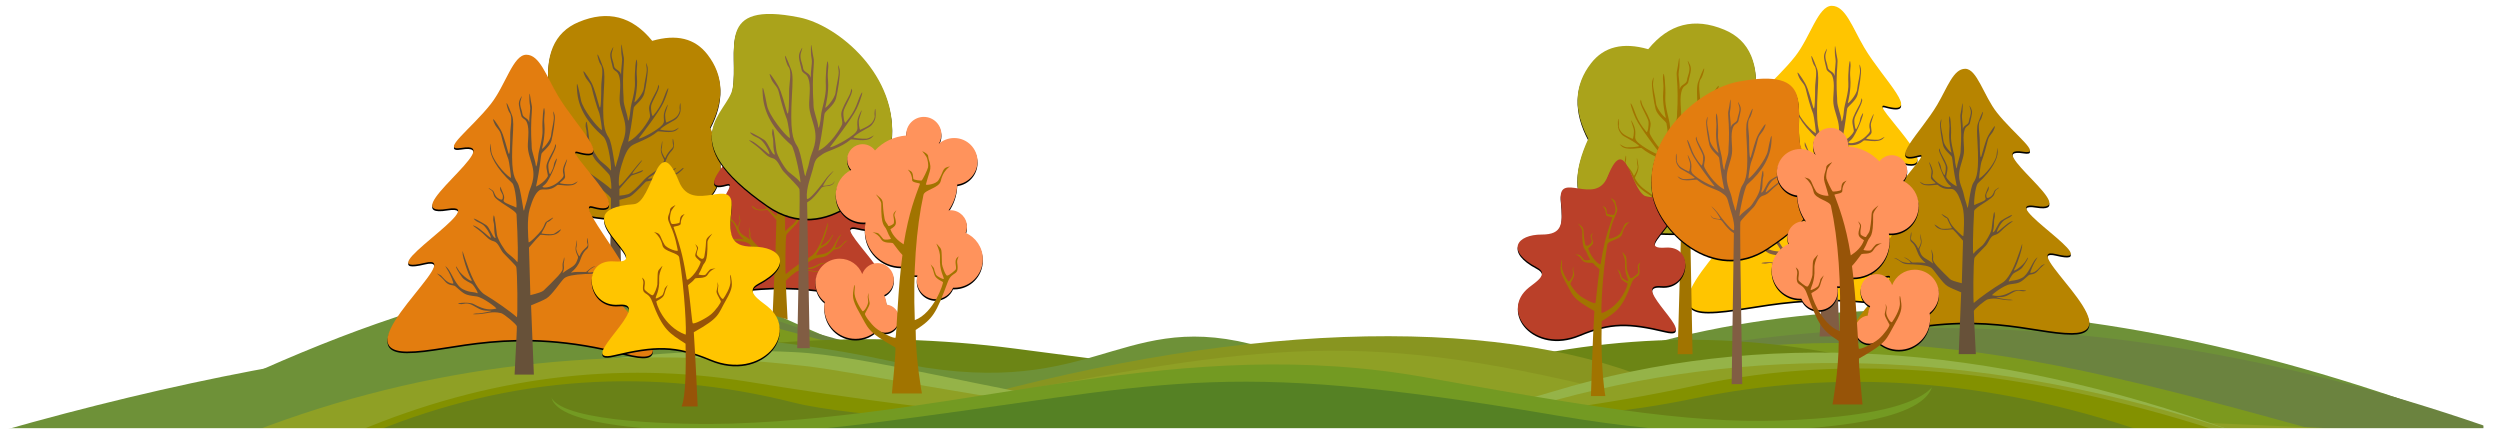 <?xml version="1.0" encoding="UTF-8"?>
<svg width="3020px" height="521px" viewBox="0 0 3020 521" version="1.1" xmlns="http://www.w3.org/2000/svg" xmlns:xlink="http://www.w3.org/1999/xlink">
    <title>Divider Last - autumn trees v1</title>
    <defs>
        <rect id="path-1" x="0" y="0" width="3020" height="521"></rect>
        <filter x="-8.8%" y="-5.2%" width="117.5%" height="109.6%" filterUnits="objectBoundingBox" id="filter-3">
            <feOffset dx="0" dy="-4" in="SourceAlpha" result="shadowOffsetOuter1"></feOffset>
            <feGaussianBlur stdDeviation="2.5" in="shadowOffsetOuter1" result="shadowBlurOuter1"></feGaussianBlur>
            <feColorMatrix values="0 0 0 0 0   0 0 0 0 0   0 0 0 0 0  0 0 0 0.2 0" type="matrix" in="shadowBlurOuter1" result="shadowMatrixOuter1"></feColorMatrix>
            <feMerge>
                <feMergeNode in="shadowMatrixOuter1"></feMergeNode>
                <feMergeNode in="SourceGraphic"></feMergeNode>
            </feMerge>
        </filter>
        <path d="M143.834,245.288 C244.261,245.288 277.59,208.441 243.823,134.745 C261.453,101.364 260.384,71.924 240.613,46.424 C225.559,27.008 203.326,21.523 173.914,29.969 C149.745,0.197 120.169,-7.393 85.187,7.2 C55.325,19.657 43.489,47.737 49.68,91.439 C12.489,95.994 -3.821,118.299 0.751,158.355 C6.797,211.342 60.198,245.288 143.834,245.288 Z" id="path-4"></path>
        <filter x="-3.3%" y="-2.6%" width="106.6%" height="106.9%" filterUnits="objectBoundingBox" id="filter-5">
            <feOffset dx="0" dy="2" in="SourceAlpha" result="shadowOffsetOuter1"></feOffset>
            <feGaussianBlur stdDeviation="2.5" in="shadowOffsetOuter1" result="shadowBlurOuter1"></feGaussianBlur>
            <feColorMatrix values="0 0 0 0 0   0 0 0 0 0   0 0 0 0 0  0 0 0 0.1 0" type="matrix" in="shadowBlurOuter1"></feColorMatrix>
        </filter>
        <filter x="-9.0%" y="-6.7%" width="118.1%" height="112.4%" filterUnits="objectBoundingBox" id="filter-6">
            <feOffset dx="0" dy="-4" in="SourceAlpha" result="shadowOffsetOuter1"></feOffset>
            <feGaussianBlur stdDeviation="2.5" in="shadowOffsetOuter1" result="shadowBlurOuter1"></feGaussianBlur>
            <feColorMatrix values="0 0 0 0 0   0 0 0 0 0   0 0 0 0 0  0 0 0 0.2 0" type="matrix" in="shadowBlurOuter1" result="shadowMatrixOuter1"></feColorMatrix>
            <feMerge>
                <feMergeNode in="shadowMatrixOuter1"></feMergeNode>
                <feMergeNode in="SourceGraphic"></feMergeNode>
            </feMerge>
        </filter>
        <path d="M215.324,218.972 C262.751,235.789 170.677,136.009 192.656,142.253 C240.03,155.713 162.518,86.418 178.632,91.01 C213.888,101.055 177.096,67.214 159.864,37.938 C149.054,19.574 142.866,0 130.441,0 C118.016,0 111.011,28.388 97.221,45.965 C78.856,69.372 48.591,90.855 69.461,87.363 C115.099,79.726 4.345,153.051 56.088,144.514 C101.573,137.009 -22.481,209.178 35.008,195.138 C76.743,184.946 -44.29,278.296 18.403,278.296 C58.976,278.296 116.792,252.276 223.235,280.283 C298.587,300.11 183.016,207.515 215.324,218.972 Z" id="path-7"></path>
        <filter x="-3.4%" y="-2.3%" width="106.8%" height="106.0%" filterUnits="objectBoundingBox" id="filter-8">
            <feOffset dx="0" dy="2" in="SourceAlpha" result="shadowOffsetOuter1"></feOffset>
            <feGaussianBlur stdDeviation="2.5" in="shadowOffsetOuter1" result="shadowBlurOuter1"></feGaussianBlur>
            <feColorMatrix values="0 0 0 0 0   0 0 0 0 0   0 0 0 0 0  0 0 0 0.1 0" type="matrix" in="shadowBlurOuter1"></feColorMatrix>
        </filter>
        <filter x="-7.0%" y="-5.3%" width="114.0%" height="109.8%" filterUnits="objectBoundingBox" id="filter-9">
            <feOffset dx="0" dy="-4" in="SourceAlpha" result="shadowOffsetOuter1"></feOffset>
            <feGaussianBlur stdDeviation="2.5" in="shadowOffsetOuter1" result="shadowBlurOuter1"></feGaussianBlur>
            <feColorMatrix values="0 0 0 0 0   0 0 0 0 0   0 0 0 0 0  0 0 0 0.2 0" type="matrix" in="shadowBlurOuter1" result="shadowMatrixOuter1"></feColorMatrix>
            <feMerge>
                <feMergeNode in="shadowMatrixOuter1"></feMergeNode>
                <feMergeNode in="SourceGraphic"></feMergeNode>
            </feMerge>
        </filter>
        <path d="M276.845,282.111 C337.823,303.777 219.442,175.226 247.7,183.271 C308.611,200.612 208.952,111.336 229.67,117.252 C274.998,130.193 227.695,86.595 205.539,48.878 C191.641,25.217 183.685,0 167.71,0 C151.735,0 142.729,36.574 124.998,59.219 C101.386,89.375 62.474,117.052 89.307,112.553 C147.985,102.715 5.586,197.183 72.114,186.183 C130.594,176.514 -28.904,269.493 45.01,251.405 C98.669,238.274 -56.945,358.541 23.661,358.541 C75.826,358.541 150.161,325.018 287.016,361.101 C383.898,386.644 235.306,267.351 276.845,282.111 Z" id="path-10"></path>
        <filter x="-2.7%" y="-1.8%" width="105.3%" height="104.7%" filterUnits="objectBoundingBox" id="filter-11">
            <feOffset dx="0" dy="2" in="SourceAlpha" result="shadowOffsetOuter1"></feOffset>
            <feGaussianBlur stdDeviation="2.5" in="shadowOffsetOuter1" result="shadowBlurOuter1"></feGaussianBlur>
            <feColorMatrix values="0 0 0 0 0   0 0 0 0 0   0 0 0 0 0  0 0 0 0.1 0" type="matrix" in="shadowBlurOuter1"></feColorMatrix>
        </filter>
        <filter x="-10.3%" y="-5.1%" width="120.6%" height="109.4%" filterUnits="objectBoundingBox" id="filter-12">
            <feOffset dx="0" dy="-4" in="SourceAlpha" result="shadowOffsetOuter1"></feOffset>
            <feGaussianBlur stdDeviation="2.5" in="shadowOffsetOuter1" result="shadowBlurOuter1"></feGaussianBlur>
            <feColorMatrix values="0 0 0 0 0   0 0 0 0 0   0 0 0 0 0  0 0 0 0.2 0" type="matrix" in="shadowBlurOuter1" result="shadowMatrixOuter1"></feColorMatrix>
            <feMerge>
                <feMergeNode in="shadowMatrixOuter1"></feMergeNode>
                <feMergeNode in="SourceGraphic"></feMergeNode>
            </feMerge>
        </filter>
        <path d="M150.53,231.605 C267.684,150.061 197.73,119.845 192.709,89.676 C184.987,43.268 215.253,-16.498 112.112,4.231 C64.758,13.748 -8.313,75.213 0.773,153.986 C6.768,205.959 80.476,280.365 150.53,231.605 Z" id="path-13"></path>
        <filter x="-3.9%" y="-2.6%" width="107.8%" height="106.9%" filterUnits="objectBoundingBox" id="filter-14">
            <feOffset dx="0" dy="2" in="SourceAlpha" result="shadowOffsetOuter1"></feOffset>
            <feGaussianBlur stdDeviation="2.5" in="shadowOffsetOuter1" result="shadowBlurOuter1"></feGaussianBlur>
            <feColorMatrix values="0 0 0 0 0   0 0 0 0 0   0 0 0 0 0  0 0 0 0.1 0" type="matrix" in="shadowBlurOuter1"></feColorMatrix>
        </filter>
        <filter x="-9.9%" y="-6.9%" width="119.8%" height="112.9%" filterUnits="objectBoundingBox" id="filter-15">
            <feOffset dx="0" dy="-4" in="SourceAlpha" result="shadowOffsetOuter1"></feOffset>
            <feGaussianBlur stdDeviation="2.5" in="shadowOffsetOuter1" result="shadowBlurOuter1"></feGaussianBlur>
            <feColorMatrix values="0 0 0 0 0   0 0 0 0 0   0 0 0 0 0  0 0 0 0.2 0" type="matrix" in="shadowBlurOuter1" result="shadowMatrixOuter1"></feColorMatrix>
            <feMerge>
                <feMergeNode in="shadowMatrixOuter1"></feMergeNode>
                <feMergeNode in="SourceGraphic"></feMergeNode>
            </feMerge>
        </filter>
        <path d="M176.666,50.936 C270.145,57.637 145.475,124.195 200.593,120.026 C240.492,117.009 234.006,175.746 194.82,172.325 C148.864,168.312 250.315,245.03 200.593,233.236 C150.871,221.442 126.709,220.603 83.992,238.428 C22.311,264.166 -25.1,206.621 15.405,174.218 C24.978,166.56 43.105,155.886 26.144,146.909 C-17.021,124.061 -0.989,102.227 32.765,102.227 C61.369,102.227 61.704,87.539 58.629,55.509 C54.73,14.911 105.676,64.298 122.037,23.613 C148.342,-41.803 153.492,49.275 176.666,50.936 Z" id="path-16"></path>
        <filter x="-3.7%" y="-2.7%" width="107.5%" height="106.9%" filterUnits="objectBoundingBox" id="filter-17">
            <feOffset dx="0" dy="2" in="SourceAlpha" result="shadowOffsetOuter1"></feOffset>
            <feGaussianBlur stdDeviation="2.5" in="shadowOffsetOuter1" result="shadowBlurOuter1"></feGaussianBlur>
            <feColorMatrix values="0 0 0 0 0   0 0 0 0 0   0 0 0 0 0  0 0 0 0.1 0" type="matrix" in="shadowBlurOuter1"></feColorMatrix>
        </filter>
        <filter x="-11.1%" y="-6.1%" width="122.3%" height="111.4%" filterUnits="objectBoundingBox" id="filter-18">
            <feOffset dx="0" dy="-4" in="SourceAlpha" result="shadowOffsetOuter1"></feOffset>
            <feGaussianBlur stdDeviation="2.5" in="shadowOffsetOuter1" result="shadowBlurOuter1"></feGaussianBlur>
            <feColorMatrix values="0 0 0 0 0   0 0 0 0 0   0 0 0 0 0  0 0 0 0.2 0" type="matrix" in="shadowBlurOuter1" result="shadowMatrixOuter1"></feColorMatrix>
            <feMerge>
                <feMergeNode in="shadowMatrixOuter1"></feMergeNode>
                <feMergeNode in="SourceGraphic"></feMergeNode>
            </feMerge>
        </filter>
        <path d="M172.9,171.298 C189.059,171.298 202.159,184.398 202.159,200.558 C202.159,209.92 197.762,218.255 190.92,223.611 C191.314,225.797 191.52,228.049 191.52,230.349 C191.52,251.209 174.608,268.119 153.748,268.119 C143.652,268.119 134.482,264.159 127.706,257.707 C124.973,259.577 121.666,260.672 118.104,260.672 C108.702,260.672 101.08,253.05 101.08,243.648 C101.08,234.908 107.666,227.707 116.147,226.736 C116.529,222.701 117.547,218.851 119.098,215.287 C112.241,212.128 107.464,205.054 107.464,196.834 C107.464,185.669 116.277,176.618 127.148,176.618 C135.647,176.618 142.887,182.15 145.643,189.899 C149.904,179.01 160.501,171.298 172.9,171.298 Z M71.288,-7.38964445e-13 C83.04,-7.38964445e-13 92.568,9.527 92.568,21.279 C92.568,21.688 92.556,22.095 92.533,22.498 C107.387,23.575 120.675,30.3 130.26,40.536 C133.651,35.954 139.096,32.983 145.236,32.983 C155.519,32.983 163.856,41.319 163.856,51.602 C163.856,56.417 162.028,60.806 159.028,64.111 C170.085,69.587 177.688,80.986 177.688,94.161 C177.688,112.671 162.682,127.676 144.172,127.676 C143.316,127.676 142.467,127.644 141.628,127.581 C142.249,130.528 142.576,133.586 142.576,136.72 C142.576,161.105 122.806,180.874 98.42,180.874 C97.329,180.874 96.247,180.835 95.176,180.757 C93.385,186.969 87.655,191.514 80.864,191.514 C80.237,191.514 79.62,191.475 79.013,191.4 C79.526,193.301 79.8,195.302 79.8,197.366 C79.8,209.999 69.558,220.241 56.924,220.241 C47.492,220.241 39.394,214.533 35.894,206.384 C35.458,206.401 35.02,206.409 34.58,206.409 C15.482,206.409 -7.10542736e-14,190.928 -7.10542736e-14,171.83 C-7.10542736e-14,157.666 8.516,145.491 20.708,140.146 C19.706,137.786 19.152,135.19 19.152,132.464 C19.152,121.593 27.965,112.78 38.836,112.78 C39.697,112.78 40.545,112.836 41.377,112.943 C35.089,104.058 31.261,93.308 30.886,81.685 C17.059,79.876 6.384,68.05 6.384,53.73 C6.384,38.159 19.008,25.535 34.58,25.535 C41.76,25.535 48.312,28.219 53.29,32.637 C51.211,29.35 50.008,25.455 50.008,21.279 C50.008,9.527 59.535,-7.38964445e-13 71.288,-7.38964445e-13 Z" id="path-19"></path>
        <filter x="-4.2%" y="-2.4%" width="108.4%" height="106.3%" filterUnits="objectBoundingBox" id="filter-20">
            <feOffset dx="0" dy="2" in="SourceAlpha" result="shadowOffsetOuter1"></feOffset>
            <feGaussianBlur stdDeviation="2.5" in="shadowOffsetOuter1" result="shadowBlurOuter1"></feGaussianBlur>
            <feColorMatrix values="0 0 0 0 0   0 0 0 0 0   0 0 0 0 0  0 0 0 0.1 0" type="matrix" in="shadowBlurOuter1"></feColorMatrix>
        </filter>
        <filter x="-6.8%" y="-5.1%" width="113.6%" height="109.5%" filterUnits="objectBoundingBox" id="filter-21">
            <feOffset dx="0" dy="-4" in="SourceAlpha" result="shadowOffsetOuter1"></feOffset>
            <feGaussianBlur stdDeviation="2.5" in="shadowOffsetOuter1" result="shadowBlurOuter1"></feGaussianBlur>
            <feColorMatrix values="0 0 0 0 0   0 0 0 0 0   0 0 0 0 0  0 0 0 0.2 0" type="matrix" in="shadowBlurOuter1" result="shadowMatrixOuter1"></feColorMatrix>
            <feMerge>
                <feMergeNode in="shadowMatrixOuter1"></feMergeNode>
                <feMergeNode in="SourceGraphic"></feMergeNode>
            </feMerge>
        </filter>
        <path d="M286.599,290.843 C349.724,313.18 227.173,180.649 256.427,188.944 C319.483,206.822 216.313,114.782 237.761,120.881 C284.687,134.223 235.717,89.275 212.781,50.391 C198.393,25.998 190.156,0 173.618,0 C157.08,0 147.757,37.706 129.402,61.052 C104.958,92.141 64.675,120.675 92.453,116.037 C153.198,105.894 5.783,203.286 74.654,191.946 C135.195,181.978 -29.923,277.834 46.596,259.186 C102.145,245.649 -58.951,369.638 24.495,369.638 C78.497,369.638 155.451,335.078 297.128,372.277 C397.423,398.612 243.596,275.626 286.599,290.843 Z" id="path-22"></path>
        <filter x="-2.6%" y="-1.7%" width="105.1%" height="104.5%" filterUnits="objectBoundingBox" id="filter-23">
            <feOffset dx="0" dy="2" in="SourceAlpha" result="shadowOffsetOuter1"></feOffset>
            <feGaussianBlur stdDeviation="2.5" in="shadowOffsetOuter1" result="shadowBlurOuter1"></feGaussianBlur>
            <feColorMatrix values="0 0 0 0 0   0 0 0 0 0   0 0 0 0 0  0 0 0 0.1 0" type="matrix" in="shadowBlurOuter1"></feColorMatrix>
        </filter>
        <filter x="-7.9%" y="-5.9%" width="115.7%" height="111.0%" filterUnits="objectBoundingBox" id="filter-24">
            <feOffset dx="0" dy="-4" in="SourceAlpha" result="shadowOffsetOuter1"></feOffset>
            <feGaussianBlur stdDeviation="2.5" in="shadowOffsetOuter1" result="shadowBlurOuter1"></feGaussianBlur>
            <feColorMatrix values="0 0 0 0 0   0 0 0 0 0   0 0 0 0 0  0 0 0 0.2 0" type="matrix" in="shadowBlurOuter1" result="shadowMatrixOuter1"></feColorMatrix>
            <feMerge>
                <feMergeNode in="shadowMatrixOuter1"></feMergeNode>
                <feMergeNode in="SourceGraphic"></feMergeNode>
            </feMerge>
        </filter>
        <path d="M247.585,251.213 C302.118,270.506 196.249,156.034 221.52,163.198 C275.993,178.641 186.867,99.142 205.396,104.41 C245.933,115.934 203.63,77.111 183.816,43.524 C171.386,22.456 164.271,0 149.984,0 C135.698,0 127.644,32.568 111.787,52.733 C90.67,79.586 55.871,104.232 79.868,100.226 C132.344,91.465 4.996,175.586 64.492,165.792 C116.792,157.182 -25.849,239.977 40.253,223.87 C88.241,212.177 -50.926,319.272 21.161,319.272 C67.812,319.272 134.291,289.42 256.681,321.551 C343.323,344.297 210.436,238.069 247.585,251.213 Z" id="path-25"></path>
        <filter x="-3.0%" y="-2.0%" width="105.9%" height="105.2%" filterUnits="objectBoundingBox" id="filter-26">
            <feOffset dx="0" dy="2" in="SourceAlpha" result="shadowOffsetOuter1"></feOffset>
            <feGaussianBlur stdDeviation="2.5" in="shadowOffsetOuter1" result="shadowBlurOuter1"></feGaussianBlur>
            <feColorMatrix values="0 0 0 0 0   0 0 0 0 0   0 0 0 0 0  0 0 0 0.1 0" type="matrix" in="shadowBlurOuter1"></feColorMatrix>
        </filter>
        <filter x="-8.5%" y="-5.1%" width="116.9%" height="109.5%" filterUnits="objectBoundingBox" id="filter-27">
            <feOffset dx="0" dy="-4" in="SourceAlpha" result="shadowOffsetOuter1"></feOffset>
            <feGaussianBlur stdDeviation="2.5" in="shadowOffsetOuter1" result="shadowBlurOuter1"></feGaussianBlur>
            <feColorMatrix values="0 0 0 0 0   0 0 0 0 0   0 0 0 0 0  0 0 0 0.2 0" type="matrix" in="shadowBlurOuter1" result="shadowMatrixOuter1"></feColorMatrix>
            <feMerge>
                <feMergeNode in="shadowMatrixOuter1"></feMergeNode>
                <feMergeNode in="SourceGraphic"></feMergeNode>
            </feMerge>
        </filter>
        <path d="M148.984,253.553 C253.006,253.553 287.529,215.464 252.552,139.285 C270.814,104.78 269.706,74.348 249.228,47.988 C233.635,27.918 210.606,22.248 180.141,30.979 C155.106,0.203 124.472,-7.642 88.237,7.443 C57.306,20.32 45.046,49.346 51.458,94.52 C12.936,99.228 -3.957,122.285 0.777,163.691 C7.041,218.463 62.353,253.553 148.984,253.553 Z" id="path-28"></path>
        <filter x="-3.2%" y="-2.6%" width="106.4%" height="106.7%" filterUnits="objectBoundingBox" id="filter-29">
            <feOffset dx="0" dy="2" in="SourceAlpha" result="shadowOffsetOuter1"></feOffset>
            <feGaussianBlur stdDeviation="2.5" in="shadowOffsetOuter1" result="shadowBlurOuter1"></feGaussianBlur>
            <feColorMatrix values="0 0 0 0 0   0 0 0 0 0   0 0 0 0 0  0 0 0 0.1 0" type="matrix" in="shadowBlurOuter1"></feColorMatrix>
        </filter>
        <filter x="-11.1%" y="-7.2%" width="122.2%" height="113.3%" filterUnits="objectBoundingBox" id="filter-30">
            <feOffset dx="0" dy="-4" in="SourceAlpha" result="shadowOffsetOuter1"></feOffset>
            <feGaussianBlur stdDeviation="2.5" in="shadowOffsetOuter1" result="shadowBlurOuter1"></feGaussianBlur>
            <feColorMatrix values="0 0 0 0 0   0 0 0 0 0   0 0 0 0 0  0 0 0 0.2 0" type="matrix" in="shadowBlurOuter1" result="shadowMatrixOuter1"></feColorMatrix>
            <feMerge>
                <feMergeNode in="shadowMatrixOuter1"></feMergeNode>
                <feMergeNode in="SourceGraphic"></feMergeNode>
            </feMerge>
        </filter>
        <path d="M157.281,45.246 C240.502,51.198 129.512,110.32 178.582,106.617 C214.103,103.937 208.329,156.112 173.443,153.073 C132.53,149.509 222.849,217.656 178.582,207.18 C134.316,196.703 112.805,195.958 74.776,211.791 C19.862,234.654 -22.346,183.538 13.714,154.755 C22.237,147.952 38.375,138.471 23.276,130.496 C-15.153,110.202 -0.881,90.807 29.17,90.807 C54.635,90.807 54.934,77.759 52.195,49.307 C48.725,13.245 94.08,57.115 108.646,20.975 C132.065,-37.133 136.65,43.77 157.281,45.246 Z" id="path-31"></path>
        <filter x="-4.2%" y="-3.0%" width="108.4%" height="107.8%" filterUnits="objectBoundingBox" id="filter-32">
            <feOffset dx="0" dy="2" in="SourceAlpha" result="shadowOffsetOuter1"></feOffset>
            <feGaussianBlur stdDeviation="2.5" in="shadowOffsetOuter1" result="shadowBlurOuter1"></feGaussianBlur>
            <feColorMatrix values="0 0 0 0 0   0 0 0 0 0   0 0 0 0 0  0 0 0 0.1 0" type="matrix" in="shadowBlurOuter1"></feColorMatrix>
        </filter>
        <filter x="-11.1%" y="-5.6%" width="122.1%" height="110.3%" filterUnits="objectBoundingBox" id="filter-33">
            <feOffset dx="0" dy="-4" in="SourceAlpha" result="shadowOffsetOuter1"></feOffset>
            <feGaussianBlur stdDeviation="2.5" in="shadowOffsetOuter1" result="shadowBlurOuter1"></feGaussianBlur>
            <feColorMatrix values="0 0 0 0 0   0 0 0 0 0   0 0 0 0 0  0 0 0 0.2 0" type="matrix" in="shadowBlurOuter1" result="shadowMatrixOuter1"></feColorMatrix>
            <feMerge>
                <feMergeNode in="shadowMatrixOuter1"></feMergeNode>
                <feMergeNode in="SourceGraphic"></feMergeNode>
            </feMerge>
        </filter>
        <path d="M140.335,204.788 C249.554,132.686 184.338,105.968 179.657,79.292 C172.458,38.258 200.675,-14.588 104.519,3.741 C60.372,12.156 -7.75,66.504 0.721,136.156 C6.31,182.111 75.026,247.902 140.335,204.788 Z" id="path-34"></path>
        <filter x="-4.2%" y="-3.0%" width="108.4%" height="107.8%" filterUnits="objectBoundingBox" id="filter-35">
            <feOffset dx="0" dy="2" in="SourceAlpha" result="shadowOffsetOuter1"></feOffset>
            <feGaussianBlur stdDeviation="2.5" in="shadowOffsetOuter1" result="shadowBlurOuter1"></feGaussianBlur>
            <feColorMatrix values="0 0 0 0 0   0 0 0 0 0   0 0 0 0 0  0 0 0 0.1 0" type="matrix" in="shadowBlurOuter1"></feColorMatrix>
        </filter>
        <filter x="-11.1%" y="-6.1%" width="122.3%" height="111.4%" filterUnits="objectBoundingBox" id="filter-36">
            <feOffset dx="0" dy="-4" in="SourceAlpha" result="shadowOffsetOuter1"></feOffset>
            <feGaussianBlur stdDeviation="2.5" in="shadowOffsetOuter1" result="shadowBlurOuter1"></feGaussianBlur>
            <feColorMatrix values="0 0 0 0 0   0 0 0 0 0   0 0 0 0 0  0 0 0 0.2 0" type="matrix" in="shadowBlurOuter1" result="shadowMatrixOuter1"></feColorMatrix>
            <feMerge>
                <feMergeNode in="shadowMatrixOuter1"></feMergeNode>
                <feMergeNode in="SourceGraphic"></feMergeNode>
            </feMerge>
        </filter>
        <path d="M172.9,171.298 C189.059,171.298 202.159,184.398 202.159,200.558 C202.159,209.92 197.762,218.255 190.92,223.611 C191.314,225.797 191.52,228.049 191.52,230.349 C191.52,251.209 174.608,268.119 153.748,268.119 C143.652,268.119 134.482,264.159 127.706,257.707 C124.973,259.577 121.666,260.672 118.104,260.672 C108.702,260.672 101.08,253.05 101.08,243.648 C101.08,234.908 107.666,227.707 116.147,226.736 C116.529,222.701 117.547,218.851 119.098,215.287 C112.241,212.128 107.464,205.054 107.464,196.834 C107.464,185.669 116.277,176.618 127.148,176.618 C135.647,176.618 142.887,182.15 145.643,189.899 C149.904,179.01 160.501,171.298 172.9,171.298 Z M71.288,-7.38964445e-13 C83.04,-7.38964445e-13 92.568,9.527 92.568,21.279 C92.568,21.688 92.556,22.095 92.533,22.498 C107.387,23.575 120.675,30.3 130.26,40.536 C133.651,35.954 139.096,32.983 145.236,32.983 C155.519,32.983 163.856,41.319 163.856,51.602 C163.856,56.417 162.028,60.806 159.028,64.111 C170.085,69.587 177.688,80.986 177.688,94.161 C177.688,112.671 162.682,127.676 144.172,127.676 C143.316,127.676 142.467,127.644 141.628,127.581 C142.249,130.528 142.576,133.586 142.576,136.72 C142.576,161.105 122.806,180.874 98.42,180.874 C97.329,180.874 96.247,180.835 95.176,180.757 C93.385,186.969 87.655,191.514 80.864,191.514 C80.237,191.514 79.62,191.475 79.013,191.4 C79.526,193.301 79.8,195.302 79.8,197.366 C79.8,209.999 69.558,220.241 56.924,220.241 C47.492,220.241 39.394,214.533 35.894,206.384 C35.458,206.401 35.02,206.409 34.58,206.409 C15.482,206.409 -7.10542736e-14,190.928 -7.10542736e-14,171.83 C-7.10542736e-14,157.666 8.516,145.491 20.708,140.146 C19.706,137.786 19.152,135.19 19.152,132.464 C19.152,121.593 27.965,112.78 38.836,112.78 C39.697,112.78 40.545,112.836 41.377,112.943 C35.089,104.058 31.261,93.308 30.886,81.685 C17.059,79.876 6.384,68.05 6.384,53.73 C6.384,38.159 19.008,25.535 34.58,25.535 C41.76,25.535 48.312,28.219 53.29,32.637 C51.211,29.35 50.008,25.455 50.008,21.279 C50.008,9.527 59.535,-7.38964445e-13 71.288,-7.38964445e-13 Z" id="path-37"></path>
        <filter x="-4.2%" y="-2.4%" width="108.4%" height="106.3%" filterUnits="objectBoundingBox" id="filter-38">
            <feOffset dx="0" dy="2" in="SourceAlpha" result="shadowOffsetOuter1"></feOffset>
            <feGaussianBlur stdDeviation="2.5" in="shadowOffsetOuter1" result="shadowBlurOuter1"></feGaussianBlur>
            <feColorMatrix values="0 0 0 0 0   0 0 0 0 0   0 0 0 0 0  0 0 0 0.1 0" type="matrix" in="shadowBlurOuter1"></feColorMatrix>
        </filter>
    </defs>
    <g id="Divider-Last---autumn-trees-v1" stroke="none" stroke-width="1" fill="none" fill-rule="evenodd">
        <mask id="mask-2" fill="white">
            <use xlink:href="#path-1"></use>
        </mask>
        <g id="mask"></g>
        <g id="snow" mask="url(#mask-2)">
            <g transform="translate(-0, 333.44)">
                <path d="M162.329,187.539 C448.438,38.751 665.996,-21.504 815.004,6.774 C933.253,29.216 975.468,79.865 1130.68,115.823 C1372.871,171.931 1708.899,203.637 1757.72,177.006 C2096.36,-7.716 2512.639,-4.205 3006.556,187.539 L162.329,187.539 Z" id="Path-7-Copy-12" fill="#6E9138"></path>
                <path d="M379.448,187.54 C556.585,29.035 749.767,-13.251 958.993,60.681 C1040.003,89.307 1594.769,222.833 1710.45,178.661 C2122.717,21.24 2559.255,24.2 3020.063,187.54 L379.448,187.54 Z" id="Path-7-Copy-9" fill="#6B833F"></path>
                <path d="M441.978,187.539 C579.528,72.162 715.967,23.693 851.295,42.13 C929.578,52.796 1479.078,232.384 1676.172,175.318 C2184.22,28.217 2375.941,69.179 2802.497,187.539 L441.978,187.539 Z" id="Path-7-Copy-10" fill="#7C991E"></path>
                <path d="M666.045,187.539 L666.045,124.738 C861.788,76.874 1048.365,64.505 1225.774,87.63 C1515.454,125.389 1620.744,142.442 1848.326,96.626 C2014.505,63.171 2176.236,72.542 2333.52,124.738 L2333.52,187.539 L666.045,187.539 Z" id="Path-7-Copy-8" fill="#6C8515"></path>
                <path d="M-4.54747351e-13,187.56 C423.246,66.959 781.612,38.642 1075.098,102.61 C1317.022,155.339 1347.875,41.832 1510.281,81.932 C1733.201,136.975 2132.556,172.184 2708.344,187.56 L-4.54747351e-13,187.56 Z" id="Path-7-Copy-11" fill="#6E9138"></path>
                <path d="M336.024,187.539 C848.143,173.155 1133.003,158.283 1190.604,142.924 C1547.46,47.769 1852.384,51.258 2030.531,141.538 C2100.069,176.778 2348.706,192.112 2776.443,187.539 L336.024,187.539 Z" id="Path-7-Copy-7" fill="#889520"></path>
                <path d="M257.614,187.539 C778.89,178.87 1073.575,168.167 1141.667,155.432 C1510.772,86.395 1625.519,58.889 1950.329,139.781 C1971.72,145.108 2286.875,161.028 2895.792,187.539 L257.614,187.539 Z" id="Path-7-Copy-6" fill="#8FA025"></path>
                <path d="M379.448,187.539 C580.133,114.536 773.663,82.674 960.038,91.953 C1135.855,100.706 1513.434,249.937 1875.181,139.781 C2125.578,63.532 2399.945,79.451 2698.28,187.539 L379.448,187.539 Z" id="Path-7-Copy-4" fill="#95B348"></path>
                <path d="M306.564,187.539 C513.854,107.801 735.672,81.505 972.018,108.65 C1104.933,123.915 1555.857,237.605 1881.073,149.333 C2138.132,79.56 2410.534,92.295 2698.28,187.539 L306.564,187.539 Z" id="Path-7-Copy-5" fill="#8FA025"></path>
                <path d="M432.425,187.539 C588.333,122.09 745.104,102.091 902.738,127.542 C1124.764,163.389 1584.006,232.606 2049.77,131.966 C2233.401,92.288 2443.781,110.812 2680.911,187.539 L432.425,187.539 Z" id="Path-7-Copy-3" fill="#839100"></path>
                <path d="M453.798,187.539 C617.808,120.849 786.446,109.37 959.711,153.102 C1090.492,186.111 1758.071,208.394 2042.942,148.572 C2220.731,111.237 2402.494,124.226 2588.231,187.539 L453.798,187.539 Z" id="Path-7-Copy-2" fill="#698117"></path>
                <path d="M1009.561,186.848 C788.504,193.489 674.02,180.138 666.108,146.793 C681.118,177.45 827.494,180.087 884.125,178.253 C1175.902,168.802 1424.141,68.439 1724.82,122.917 C1984.583,169.983 2077.635,180.883 2192.606,172.331 C2269.253,166.629 2316.326,153.992 2333.825,134.418 C2319.777,174.737 2206.799,192.214 1994.89,186.848 L1009.561,186.848 Z" id="Path-7-Copy" fill="#739A22"></path>
                <path d="M903.097,188.111 C940.022,188.973 988.104,185.683 1047.342,178.243 C1412.867,132.333 1460.008,96.825 1878.198,168.098 C1959.448,181.946 2027.769,188.617 2083.16,188.111 L903.097,188.111 Z" id="Path-7" fill="#558124"></path>
            </g>
        </g>
        <g id="Left-Trees" mask="url(#mask-2)">
            <g transform="translate(468.109, 20.84)">
                <g id="tree3" filter="url(#filter-3)" transform="translate(145.859, 2.529)">
                    <g id="leaves">
                        <use fill="black" fill-opacity="1" filter="url(#filter-5)" xlink:href="#path-4"></use>
                        <use fill="#B78400" fill-rule="evenodd" xlink:href="#path-4"></use>
                    </g>
                    <path d="M121.302,397.318 L138.66,397.318 L134.253,222.098 C140.591,220.512 144.81,219.216 146.908,218.21 C149.653,216.894 156.131,210.83 166.342,200.017 C189.305,195.671 202.331,192.317 205.418,189.956 C210.05,186.414 213.131,183.096 211.382,183.496 C209.633,183.896 206.108,188.361 202.352,189.956 C198.595,191.551 193.295,193.024 194.007,191.887 C194.72,190.75 204.834,182.732 202.352,183.496 C200.697,184.006 196.722,186.978 190.426,192.412 C175.368,196.087 168.195,197.301 168.907,196.055 C169.975,194.187 185.871,187.621 190.426,174.472 C194.982,161.323 201.389,163.567 200.068,153.764 C198.461,141.831 198.13,152.839 199.091,155.098 C201.009,159.608 194.007,160.886 189.631,171.686 C189.348,172.382 183.731,162.83 185.467,159.592 C185.869,158.841 187.233,140.967 184.393,159.592 C183.29,166.827 188.923,173.059 188.342,174.472 C187.761,175.885 184.187,182.755 176.067,188.361 C167.948,193.966 165.924,195.669 162.062,200.017 C158.199,204.364 148.919,213.967 144.847,215.189 C142.133,216.003 138.601,216.608 134.253,217.003 L134.253,208.909 C142.546,199.213 147.276,193.914 148.443,193.012 C150.194,191.659 161.34,189.406 162.821,186.829 C164.303,184.253 147.841,193.36 150.194,189.406 C152.547,185.452 164.48,172.282 161.171,174.472 C157.642,176.808 134.133,208.882 133.738,204.655 C133.342,200.427 133.108,192.75 136.858,180.255 C140.609,167.76 143.946,160.556 148.698,156.873 C153.45,153.19 169.435,148.938 180.453,139.478 C181.841,138.286 197.926,143.059 204.092,137.133 C209.897,131.555 202.08,138.219 197.995,138.484 C193.91,138.748 182.183,137.855 183.669,136.626 C193.492,128.504 201.278,126.746 204.092,123.1 C207.068,119.245 208.251,116.557 208.251,112.394 C208.251,97.685 206.52,109.797 207.079,112.394 C207.637,114.991 206.096,117.924 204.48,120.269 C201.515,124.569 192.256,127.94 191.228,128.614 C190.252,129.254 188.876,119.819 189.9,116.744 C194.604,102.621 192.46,106.835 190.426,111.192 C183.931,125.11 193.007,126.305 183.181,134.248 C173.354,142.19 155.508,150.313 157.908,147.377 C160.307,144.441 182.124,116.026 187.233,105.177 C192.342,94.328 195.541,81.892 191.665,89.49 C187.788,97.088 187.399,105.73 175.035,120.485 C173.495,122.323 172.029,112.878 172.611,108.398 C173.194,103.919 183.121,88.57 182.046,84.463 C180.972,80.356 181.686,85.204 179.091,90.27 C176.496,95.335 170.43,105.627 170.14,110.483 C169.85,115.339 172.053,119.313 170.983,122.653 C169.913,125.992 157.725,145.968 144.847,151.842 C150.353,126.433 150.797,113.141 151.703,110.483 C152.609,107.825 162.27,101.374 164.26,93.908 C166.251,86.442 169.408,66.486 168.347,61.823 C166.304,52.844 166.438,58.206 167.212,63.064 C167.987,67.923 164.421,79.986 163.795,87.147 C163.17,94.309 151.703,106.407 152.422,103.701 C153.141,100.994 156.515,86.923 155.468,74.201 C154.42,61.479 156.504,61.578 155.468,54.181 C154.431,46.784 152.316,68.483 153.025,79.744 C153.734,91.005 147.982,106.67 147.643,113.08 C147.304,119.49 144.871,130.558 144.48,124.684 C144.09,118.811 139.37,107.971 139.37,101.474 C139.37,94.978 138.66,94.383 138.66,77.856 C138.66,61.329 140.656,53.354 139.37,48.822 C138.084,44.29 136.453,26.012 136.453,38.755 C136.453,51.499 138.397,48.49 137.141,58.32 C135.884,68.149 136.658,72.957 135.998,70.076 C134.861,65.12 128.315,64.894 127.792,60.224 C127.27,55.554 123.976,50.001 125.135,44.254 C125.546,42.215 128.875,33.079 125.135,40.427 C121.819,46.943 123.196,48.877 126.292,62.472 C126.843,64.894 130.158,66.612 131.147,67.503 C132.136,68.394 136.095,72.394 135.11,88.346 C134.125,104.299 133.738,104.299 139.37,122.653 C145.52,142.695 137.141,152.344 135.11,162.337 C133.08,172.33 131.124,175.524 129.906,181.581 C128.687,187.638 126.292,154.311 121.302,146.723 C116.312,139.134 113.166,130.545 115.499,89.49 C116.2,77.147 116.733,67.578 114.788,62.341 C103.074,30.788 108.852,55.545 111.425,58.32 C115.735,63.267 112.344,77.576 112.344,85.444 C112.344,93.312 112.202,116.106 110.023,109.324 C107.844,102.541 104.343,87.016 100.116,79.744 C95.889,72.471 88.213,61.023 91.599,70.076 C94.986,79.13 99.057,78.964 100.99,87.147 C102.922,95.331 106.491,108.629 110.023,117.455 C110.849,119.52 113.894,138.431 112.995,137.855 C107.365,134.248 89.978,112.679 87.816,101.474 C85.654,90.27 81.725,70.949 83.114,90.27 C84.502,109.59 94.019,127.498 114.789,145.612 C121.618,151.568 125.639,189.012 123.758,186.446 C120.627,182.174 114.767,177.998 111.425,175.028 C108.083,172.059 98.878,157.7 98.143,151.334 C95.74,130.545 94.419,123.282 93.647,129.96 C92.876,136.639 94.799,133.88 94.799,144.23 C94.799,154.58 98.302,157.282 95.388,155.787 C92.474,154.291 88.973,142.727 84.707,139.799 C80.442,136.872 63.09,127.204 71.029,133.869 C74.668,136.924 78.883,136.926 83.114,141.831 C88.112,147.625 91.707,156.276 90.182,155.787 C88.657,155.297 76.432,143.356 70.533,140.967 C63.124,137.966 73.796,144.176 79.926,149.81 C86.055,155.445 87.924,158.516 94.313,160.257 C100.116,161.838 102.443,170.948 106.236,175.028 C114.211,183.607 121.338,190.105 122.423,192.412 C124.026,195.815 125.342,210.083 124.053,208.909 C116.372,201.913 96.014,187.594 83.578,180.255 C79.351,177.761 71.912,170.039 63.779,148.6 C55.645,127.161 54.914,119.972 55.828,129.96 C56.052,132.402 60.823,150.64 66.886,161.728 C69.58,166.655 54.225,156.233 50.143,148.6 C46.061,140.967 45.352,144.862 54.997,158.274 C58.384,162.984 65.074,164.828 68.343,167.567 C69.468,168.508 76.894,179.661 74.009,178.509 C68.343,176.248 65.458,178.203 56.139,173.589 C46.82,168.975 41.975,152.479 36.596,146.723 C31.217,140.967 35.881,147.443 38.029,151.334 C40.177,155.224 45.194,166.447 43.755,166.447 C35.58,166.447 29.885,156.873 27.908,155.787 C17.655,150.155 28.199,156.873 33.175,163.218 C38.332,169.793 44.208,167.747 46.509,169.793 C58.269,180.249 58.504,180.878 73.037,182.607 C81.218,183.579 99.677,197.69 98.143,198.03 C90.904,199.632 83.882,200.131 69.903,192.412 C62.892,188.54 40.814,191.887 54.417,192.412 C57.208,192.52 60.79,189.588 68.862,194.094 C78.713,199.592 79.529,200.853 91.599,200.853 C95.266,200.853 77.849,204.318 76.106,204.047 C73.374,203.623 62.472,205.597 74.576,205.126 C80.601,204.891 85.013,203.838 89.4,203.195 C93.825,202.547 98.226,202.318 104.231,203.77 C107.888,204.655 123.758,217.918 124.053,220.374 C124.249,222.011 123.332,280.992 121.302,397.318 Z" id="trunk" fill="#675139"></path>
                </g>
                <g id="tree-5" filter="url(#filter-6)" transform="translate(478.119, 216.215) scale(-1, 1) translate(-478.119, -216.215) translate(353.492, 63.388)">
                    <g id="leaves">
                        <use fill="black" fill-opacity="1" filter="url(#filter-8)" xlink:href="#path-7"></use>
                        <use fill="#BA4029" fill-rule="evenodd" xlink:href="#path-7"></use>
                    </g>
                    <path d="M119.461,305.653 L137.525,300.443 L134.895,239.742 C141.746,237.011 146.552,234.832 149.312,233.205 C154.502,230.148 163.172,216.651 165.931,214.331 C168.689,212.011 174.738,210.867 185.552,210.309 C191.763,209.988 194.474,210.76 199.01,207.291 C203.546,203.822 209.333,202.638 203.106,204.062 C201.806,204.359 198.885,207.19 195.349,208.08 C191.814,208.97 187.577,209.171 188.106,208.326 C190.509,204.493 197.935,202.042 194.149,203.135 C190.363,204.229 187.39,208.092 186.43,208.326 C185.47,208.56 176.679,207.921 173.471,208.819 C169.45,209.944 177.693,206.748 181.079,196.976 C185.957,182.896 189.597,189.984 188.329,180.567 C187.134,171.699 186.953,179.987 187.667,181.666 C189.292,185.486 183.442,185.647 180.19,193.673 C179.98,194.191 176.187,187.305 177.477,184.898 C177.776,184.341 178.79,171.057 176.679,184.898 C175.859,190.276 179.62,193.415 178.831,195.332 C178.043,197.25 177.592,201.175 172.588,204.062 C169.079,206.086 167.005,207.572 164.379,209.453 C164.128,209.632 166.221,206.638 165.597,202.837 C165.104,199.828 166.326,197.577 166.111,196.036 C165.62,192.514 166.004,196.001 164.888,198.853 C163.772,201.705 164.867,204.062 164.379,206.048 C163.89,208.035 160.687,211.633 160.208,212.172 C157.338,215.403 148.419,224.169 146.582,225.878 C145.357,227.017 141.247,228.44 134.25,230.148 L132.959,185.412 C139.122,178.206 142.638,174.268 143.505,173.597 C144.806,172.592 156.672,176.996 162.284,169.581 C165.137,165.81 157.821,172.205 155.665,172.725 C153.509,173.244 144.237,172.629 144.637,171.956 C151.079,161.133 148.48,161.97 151.486,161.081 C152.201,160.87 161.349,153.091 149.939,160.643 C146.815,162.71 148.879,163.065 144.637,169.18 C142.484,172.283 132.745,182.126 132.576,180.314 C132.282,177.172 130.817,158.56 133.604,149.273 C136.392,139.987 138.872,134.633 142.404,131.896 C145.935,129.159 151.362,133.743 159.55,126.712 C160.581,125.826 172.536,129.374 177.119,124.97 C181.433,120.824 175.624,125.777 172.588,125.974 C169.552,126.17 160.836,125.506 161.94,124.593 C167.06,120.359 167.06,120.126 166.571,116.709 C166.082,113.292 165.81,112.102 166.571,109.817 C170.067,99.32 168.474,102.452 166.962,105.69 C160.95,118.574 169.865,115.109 161.577,122.825 C152.95,130.858 143.814,129.417 145.969,127.832 C149.312,125.373 150.705,123.299 154.502,115.236 C158.299,107.174 160.677,97.931 157.795,103.578 C154.914,109.224 157.795,107.168 152.95,116.151 C151.986,117.94 150.716,110.497 151.149,107.168 C151.582,103.839 158.96,92.432 158.161,89.38 C157.363,86.328 157.893,89.931 155.965,93.695 C154.036,97.46 149.528,105.109 149.312,108.718 C149.096,112.327 150.97,117.251 150.573,118.491 C150.176,119.731 146.301,125.074 139.542,128.157 C143.633,109.273 143.963,99.395 144.637,97.419 C145.311,95.444 152.491,90.65 153.97,85.101 C155.449,79.552 157.796,64.721 157.007,61.256 C155.489,54.582 155.588,58.568 156.164,62.178 C156.74,65.789 154.089,74.754 153.624,80.076 C153.159,85.399 144.637,94.39 145.171,92.379 C145.706,90.367 148.214,79.91 147.435,70.455 C146.656,61 148.205,61.074 147.435,55.576 C146.665,50.079 145.093,66.205 145.62,74.574 C146.147,82.943 141.872,94.585 141.62,99.35 C141.368,104.114 139.559,112.339 139.269,107.974 C138.979,103.609 135.471,95.553 135.471,90.724 C135.471,85.896 134.943,85.454 134.943,73.171 C134.943,60.889 136.427,54.961 135.471,51.594 C134.515,48.226 133.303,34.641 133.303,44.112 C133.303,53.583 134.748,51.347 133.814,58.652 C132.88,65.957 133.456,69.53 132.965,67.39 C132.12,63.706 127.254,63.538 126.866,60.067 C126.478,56.596 124.03,52.469 124.891,48.199 C125.197,46.683 127.67,39.894 124.891,45.354 C122.426,50.197 123.45,51.634 125.751,61.738 C126.161,63.538 128.625,64.814 129.359,65.477 C130.094,66.139 133.037,69.112 132.305,80.968 C131.573,92.823 131.285,92.823 135.471,106.464 C140.042,121.359 133.814,128.53 132.305,135.957 C130.796,143.383 129.342,145.757 128.437,150.259 C127.531,154.76 125.751,129.992 122.042,124.353 C118.334,118.713 115.995,112.329 117.729,81.818 C118.25,72.645 118.646,65.533 117.201,61.64 C108.495,38.19 112.789,56.59 114.702,58.652 C117.905,62.329 115.385,72.963 115.385,78.811 C115.385,84.658 115.279,101.599 113.659,96.558 C112.04,91.517 109.438,79.979 106.296,74.574 C103.155,69.169 97.45,60.661 99.967,67.39 C102.483,74.118 105.51,73.994 106.946,80.076 C108.382,86.159 111.035,96.041 113.659,102.601 C114.273,104.136 116.58,120.507 115.912,120.079 C108.909,115.591 98.829,102.601 97.722,95.447 C97.337,92.962 96.451,81.89 96.451,92.379 C96.451,98.484 101.866,110.978 117.201,124.839 C120.296,127.636 122.1,149.002 120.939,147.864 C120.145,147.084 111.17,144.211 109.603,142.369 C108.032,140.522 111.084,140.18 108.909,135.029 C106.134,128.457 105.886,126.627 105.886,129.923 C105.886,133.22 108.495,134.338 108.495,137.569 C108.495,140.802 107.327,140.802 105.467,139.972 C100.414,137.718 100.846,133.167 99.023,131.896 C93.22,127.85 95.04,129.82 96.451,130.858 C97.863,131.896 99.079,131.919 100.047,136.407 C101.17,141.614 121.055,150.259 121.283,154.304 C122.523,176.263 123.021,200.534 121.931,199.048 C119.604,195.873 115.249,192.77 112.765,190.563 C110.281,188.356 103.44,177.685 102.893,172.953 C101.108,157.503 100.126,152.105 99.552,157.069 C98.979,162.032 100.409,159.982 100.409,167.674 C100.409,175.366 103.012,177.374 100.846,176.263 C98.68,175.151 96.078,166.557 92.908,164.381 C89.738,162.205 76.842,155.02 82.742,159.973 C85.447,162.244 88.579,162.246 91.723,165.891 C95.438,170.197 98.11,176.627 96.977,176.263 C95.844,175.899 86.758,167.024 82.373,165.248 C76.867,163.018 84.799,167.633 89.354,171.821 C93.91,176.008 95.299,178.291 100.047,179.585 C104.36,180.76 106.089,187.53 108.909,190.563 C114.836,196.939 120.133,201.768 120.939,203.482 C122.13,206.012 122.527,251.742 121.57,250.87 C115.861,245.671 100.731,235.028 91.487,229.574 C88.346,227.72 82.818,221.982 76.772,206.048 C70.727,190.115 70.184,184.772 70.864,192.196 C71.03,194.01 74.576,207.564 79.082,215.805 C81.084,219.467 69.672,211.721 66.638,206.048 C63.605,200.375 63.078,203.27 70.246,213.238 C72.763,216.738 77.735,218.109 80.165,220.144 C81.001,220.844 86.52,229.132 84.376,228.277 C80.165,226.596 78.021,228.049 71.094,224.62 C64.168,221.191 60.567,208.931 56.57,204.653 C52.572,200.375 56.038,205.189 57.634,208.08 C59.231,210.971 62.96,219.312 61.89,219.312 C55.814,219.312 51.582,212.197 50.112,211.39 C42.493,207.204 50.329,212.197 54.027,216.912 C57.86,221.799 62.227,220.278 63.937,221.799 C72.678,229.569 72.853,230.038 83.654,231.322 C89.734,232.045 103.453,242.532 102.312,242.784 C96.932,243.975 91.714,244.346 81.324,238.609 C76.114,235.732 59.705,238.219 69.815,238.609 C71.889,238.689 74.552,236.51 80.551,239.859 C87.872,243.945 88.479,244.883 97.449,244.883 C100.175,244.883 87.23,247.457 85.934,247.256 C83.904,246.941 75.801,248.408 84.797,248.058 C89.275,247.884 92.554,247.101 95.815,246.623 C99.104,246.142 102.374,245.971 106.838,247.051 C109.556,247.708 121.351,257.565 121.57,259.39 C121.715,260.607 121.012,276.028 119.461,305.653 Z" id="trunk" fill="#A17400"></path>
                </g>
                <g id="tree-5-copy" filter="url(#filter-9)" transform="translate(0, 49.285)">
                    <g id="leaves">
                        <use fill="black" fill-opacity="1" filter="url(#filter-11)" xlink:href="#path-10"></use>
                        <use fill="#E37D0F" fill-rule="evenodd" xlink:href="#path-10"></use>
                    </g>
                    <path d="M153.503,386.408 L176.799,386.408 L173.408,302.751 C182.243,299.238 188.44,296.436 192,294.344 C198.693,290.411 209.874,273.052 213.432,270.068 C216.989,267.084 224.79,265.613 238.736,264.894 C246.746,264.482 250.241,265.474 256.092,261.013 C261.942,256.551 269.404,255.028 261.374,256.86 C259.698,257.242 255.93,260.884 251.371,262.028 C246.812,263.172 241.347,263.431 242.03,262.344 C245.128,257.415 254.705,254.261 249.822,255.668 C244.94,257.075 241.107,262.043 239.868,262.344 C238.629,262.645 227.293,261.824 223.156,262.979 C217.971,264.426 228.601,260.315 232.967,247.746 C239.258,229.637 243.953,238.753 242.317,226.642 C240.776,215.235 240.543,225.895 241.464,228.054 C243.559,232.967 236.015,233.175 231.821,243.498 C231.55,244.164 226.658,235.307 228.322,232.212 C228.707,231.495 230.015,214.409 227.293,232.212 C226.235,239.128 231.086,243.166 230.069,245.632 C229.052,248.098 228.47,253.147 222.017,256.86 C217.492,259.464 214.818,261.375 211.43,263.793 C211.108,264.024 213.806,260.173 213.002,255.284 C212.365,251.414 213.942,248.519 213.665,246.537 C213.031,242.007 213.526,246.492 212.087,250.16 C210.648,253.829 212.06,256.86 211.43,259.415 C210.801,261.97 206.67,266.598 206.052,267.291 C202.35,271.447 190.848,282.722 188.479,284.919 C186.9,286.384 181.599,288.215 172.575,290.411 L170.911,232.873 C178.859,223.604 183.393,218.539 184.512,217.677 C186.19,216.383 201.492,222.048 208.728,212.511 C212.408,207.661 202.974,215.886 200.193,216.554 C197.413,217.223 185.455,216.431 185.971,215.566 C194.278,201.646 190.927,202.722 194.804,201.578 C195.726,201.307 207.524,191.302 192.808,201.015 C188.78,203.674 191.442,204.13 185.971,211.995 C183.195,215.986 170.636,228.646 170.417,226.316 C170.038,222.275 168.148,198.336 171.743,186.392 C175.338,174.448 178.537,167.562 183.091,164.041 C187.645,160.521 194.643,166.417 205.203,157.374 C206.533,156.234 221.95,160.797 227.861,155.133 C233.424,149.801 225.933,156.171 222.017,156.424 C218.101,156.677 206.861,155.823 208.286,154.648 C214.889,149.203 214.889,148.903 214.258,144.508 C213.627,140.113 213.276,138.582 214.258,135.644 C218.766,122.143 216.711,126.171 214.762,130.336 C207.008,146.907 218.505,142.449 207.818,152.375 C196.692,162.706 184.91,160.853 187.69,158.814 C192,155.651 193.796,152.984 198.693,142.614 C203.59,132.244 206.656,120.356 202.94,127.619 C199.225,134.881 202.94,132.237 196.692,143.791 C195.448,146.091 193.811,136.519 194.369,132.237 C194.928,127.955 204.443,113.284 203.413,109.358 C202.382,105.432 203.067,110.066 200.58,114.908 C198.093,119.75 192.278,129.588 192,134.23 C191.722,138.871 194.138,145.205 193.626,146.8 C193.114,148.395 188.117,155.267 179.4,159.232 C184.677,134.944 185.103,122.239 185.971,119.698 C186.84,117.157 196.1,110.991 198.007,103.854 C199.915,96.718 202.941,77.642 201.924,73.185 C199.966,64.602 200.094,69.728 200.837,74.371 C201.579,79.015 198.161,90.546 197.561,97.392 C196.962,104.237 185.971,115.802 186.66,113.215 C187.35,110.627 190.584,97.178 189.58,85.017 C188.575,72.856 190.573,72.951 189.58,65.88 C188.586,58.809 186.559,79.551 187.239,90.315 C187.918,101.079 182.405,116.053 182.08,122.181 C181.755,128.308 179.423,138.887 179.049,133.273 C178.674,127.659 174.15,117.297 174.15,111.087 C174.15,104.877 173.47,104.308 173.47,88.511 C173.47,72.713 175.383,65.089 174.15,60.757 C172.918,56.426 171.354,38.953 171.354,51.135 C171.354,63.316 173.218,60.44 172.014,69.836 C170.809,79.232 171.551,83.827 170.918,81.074 C169.829,76.337 163.554,76.121 163.054,71.656 C162.553,67.192 159.395,61.884 160.506,56.391 C160.901,54.442 164.091,45.709 160.506,52.733 C157.328,58.961 158.649,60.81 161.615,73.806 C162.144,76.121 165.321,77.762 166.269,78.614 C167.217,79.466 171.012,83.289 170.068,98.538 C169.123,113.787 168.752,113.787 174.15,131.331 C180.045,150.489 172.014,159.712 170.068,169.264 C168.122,178.816 166.247,181.87 165.079,187.659 C163.911,193.449 161.615,161.593 156.833,154.339 C152.05,147.085 149.034,138.875 151.27,99.631 C151.943,87.833 152.453,78.686 150.589,73.68 C139.362,43.518 144.9,67.184 147.366,69.836 C151.497,74.566 148.247,88.243 148.247,95.764 C148.247,103.285 148.111,125.073 146.022,118.59 C143.933,112.107 140.578,97.266 136.527,90.315 C132.475,83.363 125.117,72.42 128.363,81.074 C131.609,89.728 135.512,89.569 137.364,97.392 C139.216,105.214 142.637,117.925 146.022,126.363 C146.814,128.336 149.788,149.393 148.926,148.842 C139.895,143.071 126.897,126.363 125.468,117.162 C124.972,113.965 123.83,99.724 123.83,113.215 C123.83,121.068 130.813,137.136 150.589,154.965 C154.581,158.563 156.907,186.043 155.41,184.579 C154.385,183.576 142.812,179.881 140.791,177.511 C138.764,175.135 142.7,174.696 139.895,168.071 C136.317,159.619 135.997,157.265 135.997,161.504 C135.997,165.744 139.362,167.183 139.362,171.337 C139.362,175.496 137.856,175.496 135.457,174.428 C128.94,171.529 129.497,165.676 127.147,164.041 C119.663,158.837 122.01,161.371 123.83,162.706 C125.65,164.041 127.219,164.071 128.467,169.843 C129.916,176.54 155.559,187.659 155.854,192.862 C157.453,221.105 158.094,252.323 156.69,250.412 C153.689,246.328 148.072,242.336 144.869,239.497 C141.665,236.659 132.843,222.934 132.138,216.848 C129.835,196.977 128.569,190.034 127.829,196.418 C127.09,202.802 128.933,200.165 128.933,210.058 C128.933,219.952 132.29,222.534 129.497,221.105 C126.704,219.675 123.349,208.621 119.26,205.823 C115.172,203.024 98.541,193.783 106.15,200.154 C109.638,203.074 113.678,203.077 117.733,207.765 C122.524,213.304 125.97,221.573 124.508,221.105 C123.047,220.637 111.329,209.223 105.675,206.939 C98.574,204.07 108.802,210.006 114.677,215.392 C120.553,220.778 122.344,223.714 128.467,225.378 C134.029,226.889 136.26,235.597 139.895,239.497 C147.539,247.698 154.37,253.91 155.41,256.114 C156.946,259.368 157.458,318.186 156.223,317.063 C148.861,310.376 129.349,296.688 117.429,289.673 C113.377,287.289 106.248,279.908 98.452,259.415 C90.656,238.922 89.955,232.05 90.832,241.598 C91.046,243.932 95.619,261.365 101.43,271.964 C104.012,276.674 89.295,266.712 85.383,259.415 C81.47,252.118 80.791,255.842 90.035,268.662 C93.281,273.164 99.694,274.927 102.827,277.545 C103.905,278.445 111.023,289.105 108.257,288.005 C102.827,285.843 100.061,287.712 91.129,283.301 C82.197,278.891 77.553,263.123 72.398,257.62 C67.243,252.118 71.712,258.309 73.771,262.028 C75.83,265.747 80.639,276.474 79.26,276.474 C71.424,276.474 65.966,267.323 64.071,266.285 C54.244,260.902 64.35,267.323 69.119,273.388 C74.062,279.673 79.694,277.717 81.9,279.673 C93.171,289.667 93.397,290.269 107.326,291.921 C115.167,292.851 132.859,306.339 131.389,306.664 C124.45,308.195 117.72,308.673 104.322,301.294 C97.602,297.593 76.441,300.792 89.479,301.294 C92.154,301.397 95.588,298.595 103.325,302.902 C112.766,308.157 113.548,309.363 125.117,309.363 C128.632,309.363 111.938,312.675 110.267,312.416 C107.649,312.011 97.199,313.897 108.801,313.447 C114.576,313.223 118.804,312.216 123.009,311.602 C127.251,310.982 131.468,310.763 137.225,312.151 C140.73,312.997 155.941,325.675 156.223,328.022 C156.411,329.587 155.505,349.049 153.503,386.408 Z" id="trunk" fill="#675139"></path>
                </g>
                <g id="tree4" filter="url(#filter-12)" transform="translate(500.677, 201.887) scale(-1, 1) translate(-500.677, -201.887) translate(391.683, 0)">
                    <g id="leaves">
                        <use fill="black" fill-opacity="1" filter="url(#filter-14)" xlink:href="#path-13"></use>
                        <use fill="#AAA31B" fill-rule="evenodd" xlink:href="#path-13"></use>
                    </g>
                    <path d="M78.059,403.775 L93.191,403.775 C91.079,287.688 90.023,229.116 90.023,228.06 C90.023,226.476 93.966,228.06 106.769,210.702 C110.437,205.729 119.353,210.864 123.103,202.88 C124.219,200.503 121.694,204.828 119.938,205.707 C118.183,206.586 108.408,208.64 109.407,206.965 C109.869,206.19 112.856,200.741 115.296,197.585 C117.737,194.43 123.452,188.569 121.513,189.85 C120.387,190.594 114.859,196.143 113.373,198.184 C97.751,219.648 90.025,225.947 89.72,222.693 C88.527,209.969 95.322,194.913 97.751,184.304 C100.181,173.695 103.344,173.525 108.522,169.518 C113.701,165.51 130.52,162.065 142.528,151.771 C144.041,150.474 161.573,155.668 168.294,149.22 C174.62,143.15 166.101,150.402 161.648,150.69 C157.196,150.977 144.414,150.006 146.034,148.668 C156.74,139.83 165.226,137.917 168.294,133.949 C171.537,129.755 172.827,126.83 172.827,122.3 C172.827,106.295 170.939,119.474 171.548,122.3 C172.157,125.126 170.478,128.317 168.716,130.87 C165.485,135.549 155.393,139.216 154.273,139.949 C153.209,140.646 151.709,130.379 152.825,127.034 C157.952,111.665 155.615,116.251 153.399,120.992 C146.319,136.137 156.212,137.437 145.502,146.08 C134.792,154.723 115.341,163.562 117.956,160.367 C120.571,157.172 144.35,126.252 149.919,114.447 C155.487,102.642 158.974,89.11 154.749,97.377 C150.523,105.645 150.099,115.049 136.624,131.105 C134.945,133.105 133.347,122.826 133.982,117.952 C134.617,113.078 145.437,96.376 144.265,91.907 C143.094,87.438 143.872,92.714 141.044,98.225 C138.216,103.737 131.604,114.937 131.288,120.221 C130.972,125.505 133.373,129.829 132.207,133.463 C131.041,137.097 117.757,158.833 103.721,165.225 C109.721,137.576 110.206,123.113 111.193,120.221 C112.181,117.328 122.711,110.309 124.88,102.185 C127.049,94.061 130.491,72.345 129.334,67.272 C127.107,57.501 127.253,63.336 128.097,68.622 C128.942,73.909 125.055,87.035 124.373,94.828 C123.691,102.621 111.193,115.786 111.977,112.84 C112.761,109.895 116.439,94.584 115.296,80.741 C114.154,66.897 116.426,67.005 115.296,58.956 C114.167,50.907 111.862,74.518 112.635,86.772 C113.408,99.025 107.138,116.071 106.769,123.047 C106.399,130.022 103.747,142.065 103.321,135.674 C102.896,129.283 97.751,117.487 97.751,110.418 C97.751,103.349 96.977,102.701 96.977,84.718 C96.977,66.734 99.153,58.056 97.751,53.125 C96.35,48.194 94.572,28.303 94.572,42.17 C94.572,56.037 96.691,52.764 95.322,63.459 C93.952,74.155 94.796,79.387 94.076,76.252 C92.837,70.859 85.702,70.614 85.133,65.532 C84.563,60.45 80.973,54.407 82.236,48.154 C82.685,45.935 86.312,35.994 82.236,43.99 C78.622,51.079 80.124,53.185 83.497,67.978 C84.098,70.613 87.711,72.482 88.789,73.452 C89.867,74.421 94.182,78.774 93.109,96.133 C92.035,113.491 91.613,113.491 97.751,133.463 C104.454,155.272 95.322,165.772 93.109,176.645 C90.896,187.519 89.576,188.322 88.249,194.913 C86.921,201.504 83.497,167.912 78.059,159.655 C72.62,151.397 69.191,142.051 71.733,97.377 C72.498,83.947 73.078,73.534 70.959,67.835 C58.192,33.5 64.489,60.441 67.293,63.459 C71.991,68.843 68.296,84.413 68.296,92.975 C68.296,101.536 68.141,126.34 65.765,118.959 C63.39,111.579 59.575,94.685 54.968,86.772 C50.361,78.858 41.994,66.401 45.685,76.252 C49.376,86.104 53.814,85.923 55.92,94.828 C58.026,103.733 61.916,118.203 65.765,127.808 C66.666,130.054 69.984,150.632 69.004,150.006 C62.868,146.08 43.918,122.611 41.561,110.418 C39.205,98.225 34.923,77.202 36.436,98.225 C37.95,119.249 48.323,138.735 70.96,158.446 C75.111,162.06 83.719,206.057 81.669,203.265 C78.256,198.616 70.936,193.686 67.293,190.455 C63.651,187.224 53.619,171.6 52.817,164.672 C50.198,142.051 48.758,134.148 47.917,141.415 C47.076,148.682 49.173,145.68 49.173,156.943 C49.173,168.205 52.99,171.145 49.814,169.518 C46.638,167.89 42.822,155.307 38.173,152.121 C33.524,148.935 14.612,138.416 23.265,145.668 C27.231,148.992 31.825,148.995 36.436,154.332 C41.884,160.637 45.803,170.051 44.141,169.518 C42.479,168.985 29.154,155.991 22.725,153.391 C14.65,150.126 26.281,156.883 32.962,163.014 C39.643,169.145 41.679,172.488 48.643,174.382 C54.968,176.102 57.504,186.015 61.638,190.455 C70.331,199.791 79.604,208.521 80.736,211.701 C81.49,213.821 80.598,277.845 78.059,403.775 Z" id="trunk" fill="#815D43" transform="translate(96.401, 220.557) scale(-1, 1) translate(-96.401, -220.557) "></path>
                </g>
                <g id="tree1" filter="url(#filter-15)" transform="translate(360.418, 326.522) scale(-1, 1) translate(-360.418, -326.522) translate(246.647, 178.905)">
                    <g id="leaves" fill-rule="nonzero">
                        <use fill="black" fill-opacity="1" filter="url(#filter-17)" xlink:href="#path-16"></use>
                        <use fill="#FFC500" xlink:href="#path-16"></use>
                    </g>
                    <path d="M125.44,295.233 L105.809,295.233 C105.809,295.233 112.468,287.083 110.795,219.442 C91.463,206.849 83.317,203.264 70.278,168.142 C65.254,154.61 57.196,162.926 59.779,146.756 C60.56,141.867 55.836,137.247 59.779,140.916 C63.722,144.585 59.921,151.398 61.447,154.228 C61.821,154.922 68.984,161.187 70.996,160.967 C73.007,160.746 76.618,149.998 76.69,148.079 C77.34,130.711 76.308,132.535 81.213,127.076 C86.119,121.618 78.364,131.603 78.909,140.916 C79.765,155.537 74.186,162.8 74.713,164.66 C74.95,165.495 82.519,161.885 83.415,159.771 C86.843,151.691 83.988,154.282 87.673,150.196 C91.358,146.11 87.716,149.858 85.551,158.343 C84.362,163.006 82.211,164.461 75.631,168.142 C74.556,168.744 83.415,198.485 110.795,208.509 C112.212,209.027 109.817,153.403 103.092,115.175 C102.068,109.354 84.701,108.679 82.912,100.783 C79.226,84.513 67.235,83.157 75.567,85.329 C81.057,86.76 80.062,90.997 85.416,99.822 C88.37,104.693 101.971,108.91 101.418,106.648 C100.029,100.965 98.96,91.043 92.692,77.187 C88.228,67.317 89.182,67.531 91.544,60.544 C92.495,57.731 90.724,56.434 95.997,53.35 C101.269,50.266 96.937,53.27 94.029,58.203 C92.475,60.838 91.582,67.602 92.137,69.966 C92.797,72.773 93.126,73.872 94.395,74.841 C94.809,75.157 103.522,74.397 103.641,72.853 C104.16,66.117 104.961,64.863 108.583,63.226 C112.205,61.589 104.921,65.022 104.921,74.534 C104.921,77.473 95.849,77.473 96.261,78.628 C106.527,107.356 108.583,120.309 112.164,141.427 C112.778,145.053 125.554,133.184 129.166,120.517 C120.516,112.736 121.77,114.363 124.585,105.113 C125.405,102.418 119.66,96.027 124.242,100.887 C127.681,104.534 124.767,104.676 124.242,111.443 C124.133,112.848 132.11,121.58 133.568,113.611 C137.266,93.402 132.911,94.718 140.441,88.467 C147.972,82.217 137.2,91.867 137.266,96.888 C137.615,123.177 133.483,120.195 131.377,125.728 C130.124,129.018 128.11,133.151 126.455,135.824 C126.284,136.1 133.663,137.561 135.142,135.824 C140.752,129.235 139.346,129.468 145.109,128.642 C150.873,127.816 141.72,128.642 137.674,135.824 C134.178,142.029 123.541,138.91 121.996,140.98 C118.895,145.132 116.973,145.522 113.755,148.823 C116.719,170.031 118.407,192.136 119.386,194.577 C120.233,196.687 135.572,188.965 141.442,184.041 C147.313,179.116 154.177,169.407 153.418,168.012 C146.068,154.511 148.226,158.493 149.504,149.546 C149.733,147.948 148.421,141.926 150.003,147.445 C150.626,149.62 150.274,149.011 149.82,154.434 C149.504,158.215 154.833,167.141 156.38,165.069 C157.927,162.997 165.809,151.101 164.995,143.527 C164.181,135.952 165.104,134.571 165.632,137.937 C167.26,148.316 168.364,151.709 159.53,167.01 C149.398,184.558 152.836,187.528 120.75,205.603 C122.974,238.693 125.44,295.233 125.44,295.233 Z" id="trunk" fill="#975408" fill-rule="nonzero" transform="translate(112.468, 173.667) scale(-1, 1) translate(-112.468, -173.667) "></path>
                </g>
                <g id="tree2" filter="url(#filter-18)" transform="translate(618.06, 291.421) scale(-1, 1) translate(-618.06, -291.421) translate(516.981, 124.363)">
                    <g id="leaves" fill-rule="nonzero">
                        <use fill="black" fill-opacity="1" filter="url(#filter-20)" xlink:href="#path-19"></use>
                        <use fill="#FF935C" xlink:href="#path-19"></use>
                    </g>
                    <path d="M109.819,334.117 L73.564,334.117 C73.564,334.117 81.117,293.789 81.117,257.41 C60.088,243.721 56.549,237.698 42.365,199.517 C36.9,184.807 28.135,193.847 30.945,176.268 C31.795,170.953 26.656,165.931 30.945,169.92 C35.234,173.909 31.099,181.315 32.759,184.392 C33.166,185.146 40.957,191.957 43.146,191.717 C45.334,191.477 49.262,179.793 49.34,177.707 C50.047,158.826 48.924,160.808 54.26,154.875 C59.596,148.941 51.161,159.796 51.754,169.92 C52.685,185.814 46.616,193.71 47.19,195.732 C47.447,196.64 55.68,192.715 56.655,190.417 C60.384,181.633 57.278,184.45 61.287,180.008 C65.296,175.566 61.333,179.641 58.979,188.865 C57.685,193.934 55.345,195.515 48.188,199.517 C47.019,200.171 59.041,237.059 82.181,245.525 C84.4,188.135 80.542,134.549 71.673,94.118 C70.343,88.052 52.733,85.994 50.787,77.41 C46.777,59.723 33.734,58.249 42.797,60.609 C48.769,62.165 47.687,66.772 53.51,76.365 C56.724,81.66 69.046,82.713 68.788,81.66 C67.277,75.482 65.81,71.783 64.165,66.014 C62.802,61.237 62.928,58.264 65.498,50.668 C66.532,47.61 64.606,46.2 70.341,42.848 C76.076,39.495 71.364,42.761 68.2,48.124 C66.511,50.988 65.539,58.341 66.143,60.911 C66.861,63.962 72.54,75.784 73.921,76.837 C74.371,77.181 83.848,76.355 83.978,74.675 C84.542,67.354 85.413,65.99 89.353,64.211 C93.293,62.431 85.37,66.163 85.37,76.504 C85.37,79.698 75.502,79.698 75.95,80.954 C81.105,95.369 89.353,114.715 95.671,154.008 C102.207,149.836 108.662,144.078 111.633,135.692 C104.144,131.156 103.698,129.365 106.76,119.309 C107.652,116.38 101.403,109.432 106.387,114.715 C110.128,118.68 106.443,121.11 107.491,128.362 C107.703,129.827 113.612,132.699 114.141,131.626 C115.579,128.711 117.991,126.89 118.66,123.234 C122.683,101.265 117.945,102.696 126.137,95.901 C134.328,89.106 122.61,99.597 122.683,105.055 C123.062,133.634 118.568,130.392 116.277,136.407 C114.914,139.984 112.723,144.477 110.923,147.382 C110.737,147.682 118.763,149.27 120.372,147.382 C126.475,140.219 124.945,140.473 131.214,139.575 C137.484,138.677 127.528,139.575 123.127,147.382 C119.323,154.128 109.882,150.737 108.201,152.987 C104.828,157.5 100.609,163.238 97.109,166.826 C102.437,204.936 104.297,263.857 105.362,266.51 C106.284,268.804 122.968,260.409 129.354,255.056 C135.74,249.703 143.206,239.147 142.381,237.632 C134.386,222.954 136.733,227.283 138.124,217.558 C138.372,215.82 136.945,209.273 138.666,215.273 C139.344,217.637 138.96,216.975 138.467,222.871 C138.124,226.981 143.92,236.685 145.603,234.432 C147.285,232.179 155.859,219.248 154.974,211.014 C154.088,202.779 155.093,201.278 155.667,204.936 C157.437,216.22 158.639,219.908 149.029,236.542 C138.008,255.618 140.683,258.847 105.781,278.497 C104.35,279.303 109.819,334.117 109.819,334.117 Z" id="trunk" fill="#A17400" fill-rule="nonzero"></path>
                </g>
            </g>
        </g>
        <g id="Right-Trees" mask="url(#mask-2)">
            <g transform="translate(1833.267, 11.025)">
                <g id="tree-6" filter="url(#filter-21)" transform="translate(205.916, 0)">
                    <g id="leaves">
                        <use fill="black" fill-opacity="1" filter="url(#filter-23)" xlink:href="#path-22"></use>
                        <use fill="#FFC500" fill-rule="evenodd" xlink:href="#path-22"></use>
                    </g>
                    <path d="M158.884,399.433 L182.871,399.433 L179.379,312.994 C188.476,309.365 194.858,306.469 198.523,304.308 C205.414,300.244 216.927,282.309 220.591,279.225 C224.254,276.141 232.286,274.622 246.645,273.879 C254.893,273.453 258.492,274.479 264.515,269.869 C270.539,265.259 278.222,263.685 269.955,265.577 C268.229,265.972 264.349,269.735 259.655,270.917 C254.96,272.1 249.334,272.367 250.037,271.244 C253.227,266.151 263.088,262.893 258.06,264.346 C253.033,265.8 249.086,270.933 247.811,271.244 C246.535,271.555 234.863,270.707 230.603,271.9 C225.264,273.395 236.21,269.147 240.705,256.161 C247.183,237.449 252.016,246.869 250.332,234.355 C248.746,222.569 248.505,233.583 249.454,235.814 C251.611,240.891 243.844,241.105 239.525,251.771 C239.246,252.459 234.209,243.309 235.922,240.11 C236.319,239.369 237.665,221.715 234.863,240.11 C233.774,247.257 238.768,251.428 237.721,253.976 C236.674,256.525 236.075,261.741 229.43,265.577 C224.771,268.268 222.018,270.243 218.529,272.742 C218.197,272.98 220.976,269.001 220.148,263.95 C219.492,259.95 221.116,256.96 220.83,254.912 C220.178,250.231 220.687,254.865 219.206,258.655 C217.724,262.446 219.178,265.577 218.529,268.218 C217.881,270.858 213.628,275.64 212.992,276.356 C209.18,280.65 197.337,292.299 194.898,294.57 C193.272,296.084 187.813,297.975 178.522,300.244 L176.808,240.793 C184.992,231.216 189.66,225.983 190.812,225.092 C192.54,223.755 208.297,229.608 215.747,219.754 C219.536,214.743 209.822,223.241 206.959,223.932 C204.096,224.623 191.784,223.805 192.315,222.911 C200.869,208.528 197.419,209.639 201.41,208.458 C202.359,208.177 214.507,197.84 199.355,207.876 C195.208,210.623 197.948,211.095 192.315,219.221 C189.457,223.345 176.525,236.425 176.3,234.018 C175.909,229.843 173.964,205.108 177.665,192.767 C181.367,180.426 184.66,173.311 189.35,169.673 C194.039,166.035 201.245,172.127 212.117,162.784 C213.487,161.607 229.362,166.321 235.448,160.468 C241.176,154.959 233.462,161.541 229.43,161.802 C225.399,162.063 213.825,161.181 215.292,159.968 C222.091,154.341 222.091,154.032 221.441,149.49 C220.791,144.949 220.43,143.367 221.441,140.331 C226.083,126.382 223.967,130.544 221.961,134.847 C213.976,151.969 225.815,147.363 214.81,157.618 C203.354,168.294 191.223,166.379 194.085,164.272 C198.523,161.004 200.372,158.248 205.414,147.533 C210.456,136.818 213.614,124.536 209.788,132.04 C205.962,139.544 209.788,136.811 203.354,148.749 C202.073,151.126 200.387,141.235 200.962,136.811 C201.537,132.387 211.335,117.228 210.274,113.171 C209.213,109.115 209.918,113.903 207.357,118.906 C204.796,123.909 198.81,134.074 198.523,138.87 C198.237,143.666 200.725,150.211 200.197,151.858 C199.67,153.506 194.525,160.607 185.549,164.704 C190.983,139.608 191.421,126.48 192.315,123.855 C193.21,121.23 202.744,114.859 204.708,107.485 C206.672,100.111 209.789,80.401 208.741,75.796 C206.725,66.927 206.857,72.224 207.622,77.022 C208.386,81.82 204.867,93.734 204.249,100.808 C203.632,107.881 192.315,119.83 193.025,117.157 C193.735,114.483 197.065,100.587 196.031,88.021 C194.996,75.456 197.053,75.554 196.031,68.248 C195.008,60.942 192.921,82.373 193.62,93.495 C194.32,104.617 188.644,120.089 188.309,126.42 C187.974,132.752 185.573,143.683 185.187,137.882 C184.802,132.081 180.144,121.374 180.144,114.958 C180.144,108.541 179.443,107.954 179.443,91.631 C179.443,75.308 181.413,67.431 180.144,62.955 C178.875,58.479 177.265,40.426 177.265,53.012 C177.265,65.599 179.184,62.628 177.944,72.336 C176.703,82.044 177.468,86.792 176.816,83.947 C175.694,79.052 169.234,78.829 168.718,74.216 C168.202,69.604 164.951,64.119 166.095,58.444 C166.501,56.429 169.786,47.407 166.095,54.664 C162.823,61.099 164.182,63.01 167.237,76.437 C167.781,78.829 171.053,80.525 172.029,81.405 C173.004,82.285 176.912,86.236 175.94,101.992 C174.968,117.748 174.585,117.748 180.144,135.875 C186.213,155.67 177.944,165.2 175.94,175.07 C173.936,184.939 172.006,188.094 170.803,194.076 C169.601,200.058 167.237,167.143 162.313,159.648 C157.388,152.153 154.283,143.67 156.585,103.121 C157.277,90.931 157.803,81.48 155.884,76.307 C144.324,45.143 150.025,69.596 152.565,72.336 C156.818,77.222 153.472,91.355 153.472,99.125 C153.472,106.896 153.332,129.409 151.181,122.711 C149.03,116.012 145.576,100.678 141.404,93.495 C137.232,86.312 129.657,75.006 132.999,83.947 C136.341,92.889 140.359,92.725 142.266,100.808 C144.173,108.89 147.696,122.024 151.181,130.742 C151.996,132.781 155.059,154.537 154.172,153.968 C144.873,148.005 131.489,130.742 130.018,121.235 C129.507,117.932 128.331,103.217 128.331,117.157 C128.331,125.271 135.521,141.873 155.884,160.294 C159.994,164.012 162.389,192.406 160.848,190.894 C159.793,189.857 147.875,186.039 145.795,183.591 C143.708,181.136 147.761,180.682 144.873,173.837 C141.189,165.103 140.859,162.671 140.859,167.051 C140.859,171.432 144.324,172.919 144.324,177.211 C144.324,181.508 142.773,181.508 140.303,180.405 C133.593,177.41 134.166,171.362 131.746,169.673 C124.041,164.296 126.457,166.914 128.331,168.294 C130.205,169.673 131.821,169.703 133.106,175.667 C134.597,182.587 161.001,194.076 161.304,199.452 C162.951,228.634 163.611,260.89 162.165,258.915 C159.075,254.695 153.292,250.571 149.994,247.638 C146.695,244.705 137.611,230.524 136.885,224.236 C134.514,203.704 133.21,196.53 132.449,203.126 C131.687,209.722 133.586,206.998 133.586,217.22 C133.586,227.442 137.042,230.111 134.166,228.634 C131.291,227.157 127.835,215.735 123.626,212.844 C119.416,209.952 102.292,200.404 110.127,206.986 C113.718,210.004 117.878,210.006 122.053,214.85 C126.986,220.573 130.534,229.117 129.029,228.634 C127.524,228.15 115.459,216.357 109.637,213.997 C102.326,211.033 112.858,217.166 118.907,222.731 C124.956,228.296 126.801,231.33 133.106,233.049 C138.833,234.61 141.129,243.608 144.873,247.638 C152.744,256.111 159.777,262.529 160.848,264.807 C162.429,268.169 162.957,328.942 161.685,327.783 C154.105,320.873 134.014,306.73 121.74,299.482 C117.568,297.018 110.227,289.392 102.2,268.218 C94.173,247.043 93.451,239.942 94.354,249.808 C94.575,252.22 99.283,270.232 105.267,281.183 C107.926,286.05 92.772,275.757 88.743,268.218 C84.715,260.678 84.015,264.526 93.533,277.772 C96.876,282.424 103.479,284.245 106.705,286.95 C107.814,287.88 115.144,298.895 112.296,297.758 C106.705,295.525 103.857,297.455 94.66,292.898 C85.463,288.341 80.682,272.048 75.373,266.363 C70.065,260.678 74.667,267.075 76.787,270.917 C78.907,274.76 83.858,285.844 82.439,285.844 C74.37,285.844 68.75,276.388 66.799,275.316 C56.681,269.754 67.086,276.388 71.998,282.655 C77.087,289.149 82.885,287.128 85.157,289.149 C96.763,299.476 96.995,300.098 111.337,301.805 C119.411,302.765 137.628,316.702 136.114,317.038 C128.97,318.62 122.04,319.113 108.244,311.489 C101.325,307.665 79.536,310.971 92.961,311.489 C95.716,311.595 99.251,308.7 107.217,313.15 C116.939,318.58 117.744,319.826 129.656,319.826 C133.275,319.826 116.086,323.248 114.366,322.981 C111.67,322.562 100.91,324.511 112.856,324.046 C118.802,323.814 123.156,322.774 127.486,322.14 C131.853,321.5 136.196,321.273 142.123,322.707 C145.732,323.581 161.394,336.681 161.685,339.106 C161.878,340.723 160.945,360.832 158.884,399.433 Z" id="trunk" fill="#815D43"></path>
                </g>
                <g id="tree-6" filter="url(#filter-24)" transform="translate(547.379, 248.436) scale(-1, 1) translate(-547.379, -248.436) translate(404.08, 76.072)">
                    <g id="leaves">
                        <use fill="black" fill-opacity="1" filter="url(#filter-26)" xlink:href="#path-25"></use>
                        <use fill="#B78400" fill-rule="evenodd" xlink:href="#path-25"></use>
                    </g>
                    <path d="M137.114,344.728 L157.844,344.728 L154.826,270.057 C162.688,266.922 168.203,264.42 171.37,262.553 C177.326,259.043 187.275,243.549 190.441,240.885 C193.606,238.221 200.548,236.909 212.957,236.267 C220.085,235.899 223.195,236.785 228.401,232.802 C233.606,228.82 240.246,227.461 233.101,229.095 C231.61,229.437 228.257,232.687 224.2,233.708 C220.143,234.73 215.281,234.96 215.888,233.991 C218.645,229.591 227.167,226.776 222.822,228.032 C218.478,229.288 215.067,233.722 213.964,233.991 C212.862,234.26 202.775,233.526 199.093,234.557 C194.48,235.849 203.939,232.179 207.824,220.961 C213.422,204.797 217.599,212.934 216.144,202.123 C214.773,191.942 214.565,201.457 215.384,203.384 C217.249,207.77 210.536,207.955 206.804,217.169 C206.563,217.763 202.21,209.858 203.69,207.095 C204.033,206.455 205.197,191.205 202.775,207.095 C201.834,213.269 206.15,216.872 205.245,219.074 C204.34,221.275 203.822,225.781 198.08,229.095 C194.053,231.42 191.674,233.125 188.66,235.284 C188.373,235.49 190.774,232.053 190.058,227.689 C189.492,224.234 190.894,221.651 190.648,219.882 C190.084,215.838 190.525,219.841 189.244,223.116 C187.964,226.39 189.22,229.095 188.66,231.376 C188.099,233.657 184.423,237.788 183.874,238.407 C180.58,242.116 170.345,252.179 168.237,254.141 C166.832,255.449 162.115,257.082 154.085,259.043 L152.604,207.685 C159.677,199.412 163.711,194.891 164.707,194.121 C166.2,192.967 179.816,198.023 186.255,189.51 C189.53,185.182 181.135,192.523 178.661,193.12 C176.186,193.716 165.546,193.01 166.005,192.237 C173.397,179.812 170.416,180.773 173.865,179.752 C174.685,179.51 185.183,170.58 172.089,179.249 C168.505,181.623 170.873,182.03 166.005,189.05 C163.535,192.612 152.359,203.912 152.165,201.832 C151.827,198.225 150.146,176.858 153.345,166.197 C156.544,155.536 159.39,149.39 163.443,146.247 C167.495,143.105 173.722,148.367 183.118,140.296 C184.302,139.279 198.021,143.352 203.28,138.296 C208.23,133.537 201.564,139.222 198.08,139.448 C194.596,139.674 184.594,138.912 185.861,137.863 C191.737,133.003 191.737,132.735 191.176,128.812 C190.614,124.889 190.302,123.523 191.176,120.9 C195.187,108.85 193.359,112.445 191.625,116.162 C184.725,130.953 194.955,126.975 185.445,135.834 C175.545,145.056 165.061,143.401 167.534,141.581 C171.37,138.758 172.968,136.378 177.326,127.121 C181.683,117.865 184.411,107.255 181.105,113.737 C177.799,120.22 181.105,117.859 175.545,128.172 C174.438,130.225 172.981,121.681 173.478,117.859 C173.975,114.037 182.442,100.942 181.525,97.438 C180.609,93.934 181.218,98.07 179.005,102.392 C176.791,106.713 171.618,115.495 171.37,119.638 C171.123,123.781 173.273,129.435 172.817,130.858 C172.361,132.281 167.915,138.415 160.158,141.955 C164.854,120.276 165.232,108.935 166.005,106.667 C166.778,104.399 175.018,98.895 176.715,92.525 C178.413,86.155 181.106,69.129 180.201,65.15 C178.458,57.489 178.572,62.064 179.233,66.21 C179.894,70.355 176.852,80.647 176.319,86.757 C175.785,92.867 166.005,103.19 166.619,100.88 C167.232,98.571 170.11,86.566 169.216,75.712 C168.322,64.857 170.1,64.941 169.216,58.63 C168.332,52.319 166.529,70.832 167.133,80.44 C167.738,90.048 162.832,103.414 162.543,108.883 C162.254,114.352 160.179,123.795 159.845,118.784 C159.512,113.773 155.487,104.524 155.487,98.981 C155.487,93.438 154.881,92.931 154.881,78.83 C154.881,64.729 156.584,57.924 155.487,54.058 C154.39,50.191 152.999,34.596 152.999,45.469 C152.999,56.342 154.657,53.775 153.585,62.161 C152.514,70.548 153.174,74.65 152.611,72.192 C151.641,67.964 146.058,67.771 145.613,63.786 C145.167,59.801 142.357,55.063 143.346,50.16 C143.697,48.42 146.536,40.626 143.346,46.895 C140.518,52.454 141.693,54.105 144.333,65.704 C144.803,67.771 147.63,69.236 148.474,69.996 C149.317,70.756 152.694,74.169 151.854,87.78 C151.014,101.391 150.683,101.391 155.487,117.051 C160.732,134.15 153.585,142.383 151.854,150.909 C150.122,159.435 148.454,162.161 147.415,167.328 C146.376,172.496 144.333,144.062 140.077,137.587 C135.821,131.113 133.138,123.784 135.127,88.756 C135.726,78.225 136.18,70.061 134.522,65.592 C124.531,38.671 129.459,59.794 131.653,62.161 C135.329,66.383 132.437,78.591 132.437,85.304 C132.437,92.017 132.316,111.465 130.457,105.678 C128.599,99.891 125.613,86.645 122.008,80.44 C118.403,74.235 111.856,64.468 114.744,72.192 C117.632,79.917 121.105,79.775 122.753,86.757 C124.401,93.739 127.445,105.085 130.457,112.616 C131.162,114.378 133.809,133.172 133.042,132.681 C125.006,127.529 113.439,112.616 112.168,104.403 C111.726,101.55 110.71,88.839 110.71,100.88 C110.71,107.89 116.924,122.232 134.522,138.146 C138.073,141.357 140.143,165.885 138.811,164.579 C137.899,163.684 127.601,160.385 125.803,158.27 C123.999,156.15 127.501,155.758 125.006,149.844 C121.822,142.3 121.537,140.199 121.537,143.983 C121.537,147.767 124.531,149.051 124.531,152.759 C124.531,156.471 123.191,156.471 121.056,155.518 C115.257,152.931 115.753,147.707 113.661,146.247 C107.003,141.602 109.091,143.864 110.71,145.056 C112.33,146.247 113.726,146.273 114.837,151.426 C116.125,157.403 138.944,167.328 139.206,171.972 C140.629,197.181 141.2,225.046 139.95,223.34 C137.279,219.695 132.282,216.132 129.431,213.598 C126.581,211.065 118.73,198.814 118.103,193.382 C116.054,175.645 114.927,169.448 114.269,175.146 C113.611,180.844 115.251,178.491 115.251,187.321 C115.251,196.152 118.239,198.457 115.753,197.181 C113.268,195.905 110.282,186.039 106.644,183.541 C103.006,181.043 88.207,172.794 94.978,178.481 C98.082,181.088 101.677,181.09 105.285,185.274 C109.548,190.218 112.614,197.599 111.314,197.181 C110.013,196.763 99.586,186.575 94.555,184.537 C88.237,181.976 97.338,187.275 102.566,192.082 C107.794,196.889 109.388,199.51 114.837,200.995 C119.786,202.344 121.771,210.117 125.006,213.598 C131.808,220.918 137.886,226.462 138.811,228.43 C140.178,231.334 140.634,283.834 139.534,282.832 C132.984,276.863 115.621,264.646 105.014,258.384 C101.409,256.256 95.065,249.668 88.128,231.376 C81.191,213.084 80.567,206.95 81.347,215.473 C81.538,217.556 85.607,233.117 90.778,242.577 C93.076,246.781 79.98,237.889 76.499,231.376 C73.017,224.863 72.413,228.187 80.638,239.63 C83.527,243.648 89.233,245.222 92.021,247.558 C92.98,248.362 99.314,257.877 96.853,256.895 C92.021,254.966 89.56,256.634 81.612,252.697 C73.664,248.76 69.532,234.685 64.945,229.774 C60.357,224.863 64.334,230.389 66.166,233.708 C67.998,237.028 72.277,246.603 71.05,246.603 C64.078,246.603 59.221,238.435 57.535,237.508 C48.79,232.703 57.783,238.435 62.027,243.848 C66.425,249.458 71.436,247.712 73.399,249.458 C83.429,258.379 83.63,258.916 96.025,260.391 C103.002,261.221 118.745,273.26 117.436,273.55 C111.262,274.917 105.274,275.343 93.351,268.757 C87.372,265.454 68.542,268.309 80.144,268.757 C82.524,268.849 85.579,266.347 92.464,270.192 C100.865,274.883 101.561,275.959 111.855,275.959 C114.983,275.959 100.128,278.915 98.641,278.684 C96.312,278.322 87.013,280.006 97.337,279.604 C102.476,279.404 106.238,278.505 109.98,277.957 C113.754,277.404 117.507,277.209 122.629,278.448 C125.748,279.202 139.283,290.519 139.534,292.614 C139.702,294.011 138.895,311.382 137.114,344.728 Z" id="trunk" fill="#675139"></path>
                </g>
                <g id="tree3" filter="url(#filter-27)" transform="translate(205.047, 221.137) scale(-1, 1) translate(-205.047, -221.137) translate(72.17, 21.42)">
                    <g id="leaves">
                        <use fill="black" fill-opacity="1" filter="url(#filter-29)" xlink:href="#path-28"></use>
                        <use fill="#AAA31B" fill-rule="evenodd" xlink:href="#path-28"></use>
                    </g>
                    <path d="M126.596,399.433 L144.609,399.433 L140.036,236.046 C146.614,234.404 150.991,233.063 153.169,232.022 C156.018,230.661 162.741,224.383 173.337,213.191 C197.167,208.693 210.685,205.222 213.889,202.778 C218.696,199.111 221.893,195.678 220.078,196.092 C218.263,196.506 214.605,201.126 210.706,202.778 C206.808,204.429 201.308,205.953 202.047,204.776 C202.786,203.6 213.282,195.3 210.706,196.092 C208.989,196.619 204.864,199.695 198.331,205.32 C182.704,209.123 175.26,210.38 175.999,209.091 C177.107,207.157 193.603,200.361 198.331,186.751 C203.058,173.141 209.707,175.464 208.337,165.317 C206.669,152.965 206.326,164.359 207.323,166.698 C209.313,171.365 202.047,172.689 197.505,183.867 C197.212,184.588 191.383,174.7 193.184,171.349 C193.601,170.572 195.017,152.071 192.07,171.349 C190.925,178.838 196.771,185.288 196.168,186.751 C195.565,188.214 191.856,195.324 183.43,201.126 C175.003,206.929 172.903,208.691 168.895,213.191 C164.887,217.691 155.256,227.631 151.03,228.895 C148.213,229.738 144.549,230.364 140.036,230.773 L140.036,222.395 C148.642,212.359 153.551,206.875 154.762,205.941 C156.579,204.54 168.146,202.208 169.683,199.541 C171.221,196.874 154.137,206.3 156.579,202.208 C159.021,198.116 171.405,184.484 167.971,186.751 C164.308,189.169 139.912,222.367 139.501,217.992 C139.091,213.616 138.847,205.67 142.74,192.736 C146.632,179.803 150.096,172.347 155.027,168.535 C159.958,164.722 176.547,160.321 187.98,150.53 C189.421,149.296 206.113,154.237 212.513,148.103 C218.536,142.33 210.425,149.227 206.186,149.501 C201.946,149.775 189.776,148.85 191.318,147.578 C201.512,139.171 209.592,137.351 212.513,133.578 C215.601,129.588 216.829,126.805 216.829,122.496 C216.829,107.272 215.032,119.808 215.612,122.496 C216.192,125.185 214.592,128.22 212.915,130.648 C209.839,135.099 200.23,138.587 199.163,139.285 C198.15,139.947 196.722,130.181 197.784,126.999 C202.666,112.381 200.441,116.743 198.331,121.252 C191.59,135.659 201.009,136.895 190.812,145.116 C180.614,153.338 162.094,161.745 164.584,158.706 C167.074,155.667 189.715,126.256 195.017,115.027 C200.319,103.797 203.639,90.926 199.616,98.79 C195.593,106.654 195.189,115.599 182.358,130.871 C180.76,132.774 179.238,122.997 179.843,118.361 C180.447,113.724 190.75,97.837 189.634,93.587 C188.519,89.336 189.26,94.354 186.567,99.596 C183.874,104.839 177.579,115.492 177.278,120.518 C176.977,125.545 179.263,129.658 178.153,133.115 C177.043,136.572 164.394,157.247 151.03,163.327 C156.744,137.027 157.204,123.27 158.145,120.518 C159.085,117.767 169.111,111.09 171.177,103.362 C173.242,95.635 176.519,74.979 175.418,70.153 C173.297,60.859 173.436,66.409 174.24,71.438 C175.044,76.466 171.343,88.952 170.694,96.365 C170.045,103.777 158.145,116.3 158.891,113.498 C159.637,110.697 163.139,96.133 162.052,82.965 C160.964,69.797 163.127,69.899 162.052,62.243 C160.976,54.587 158.782,77.046 159.517,88.702 C160.253,100.357 154.284,116.572 153.932,123.207 C153.58,129.842 151.055,141.297 150.65,135.218 C150.244,129.139 145.346,117.919 145.346,111.194 C145.346,104.47 144.609,103.854 144.609,86.748 C144.609,69.642 146.681,61.387 145.346,56.696 C144.012,52.006 142.319,33.086 142.319,46.276 C142.319,59.466 144.337,56.353 143.033,66.527 C141.728,76.7 142.532,81.677 141.847,78.696 C140.667,73.566 133.874,73.332 133.331,68.498 C132.789,63.664 129.371,57.916 130.574,51.968 C131,49.857 134.454,40.401 130.574,48.007 C127.132,54.751 128.562,56.753 131.774,70.825 C132.346,73.332 135.787,75.109 136.813,76.031 C137.839,76.954 141.948,81.094 140.926,97.606 C139.903,114.118 139.501,114.118 145.346,133.115 C151.728,153.859 143.033,163.847 140.926,174.19 C138.819,184.533 136.789,187.84 135.524,194.109 C134.26,200.378 131.774,165.883 126.596,158.029 C121.418,150.174 118.152,141.284 120.573,98.79 C121.301,86.014 121.854,76.11 119.836,70.688 C107.68,38.029 113.676,63.655 116.346,66.527 C120.818,71.648 117.3,86.458 117.3,94.602 C117.3,102.746 117.152,126.339 114.891,119.319 C112.629,112.299 108.996,96.229 104.61,88.702 C100.223,81.174 92.257,69.325 95.771,78.696 C99.286,88.066 103.511,87.894 105.516,96.365 C107.522,104.835 111.226,118.599 114.891,127.735 C115.748,129.872 118.908,149.447 117.975,148.85 C112.133,145.116 94.089,122.792 91.845,111.194 C89.601,99.596 85.524,79.599 86.965,99.596 C88.406,119.594 98.283,138.13 119.837,156.879 C126.924,163.044 131.096,201.801 129.145,199.145 C125.896,194.723 119.814,190.4 116.346,187.327 C112.877,184.253 103.325,169.391 102.562,162.801 C100.068,141.284 98.698,133.766 97.897,140.679 C97.096,147.591 99.092,144.736 99.092,155.449 C99.092,166.162 102.727,168.958 99.703,167.41 C96.679,165.863 93.045,153.893 88.619,150.863 C84.193,147.832 66.185,137.826 74.424,144.724 C78.201,147.887 82.575,147.889 86.965,152.965 C92.152,158.963 95.883,167.917 94.301,167.41 C92.718,166.904 80.031,154.544 73.91,152.071 C66.221,148.965 77.296,155.392 83.657,161.224 C90.018,167.056 91.957,170.236 98.588,172.037 C104.61,173.674 107.025,183.103 110.961,187.327 C119.238,196.207 126.633,202.932 127.76,205.32 C129.422,208.843 130.788,223.61 129.451,222.395 C121.48,215.154 100.353,200.332 87.447,192.736 C83.06,190.155 75.341,182.162 66.9,159.972 C58.459,137.781 57.7,130.34 58.65,140.679 C58.882,143.206 63.833,162.083 70.125,173.56 C72.921,178.66 56.986,167.873 52.75,159.972 C48.514,152.071 47.778,156.103 57.787,169.985 C61.301,174.86 68.245,176.768 71.637,179.603 C72.804,180.578 80.511,192.121 77.517,190.93 C71.637,188.589 68.643,190.613 58.972,185.837 C49.301,181.061 44.273,163.987 38.691,158.029 C33.109,152.071 37.948,158.774 40.178,162.801 C42.407,166.828 47.613,178.444 46.12,178.444 C37.636,178.444 31.726,168.535 29.674,167.41 C19.035,161.582 29.977,168.535 35.141,175.102 C40.492,181.908 46.59,179.79 48.979,181.908 C61.183,192.73 61.427,193.382 76.508,195.171 C84.998,196.177 104.154,210.783 102.562,211.134 C95.05,212.793 87.763,213.31 73.256,205.32 C65.98,201.312 43.068,204.776 57.185,205.32 C60.081,205.431 63.799,202.397 72.176,207.06 C82.398,212.751 83.246,214.057 95.771,214.057 C99.577,214.057 81.502,217.643 79.693,217.363 C76.858,216.924 65.544,218.967 78.105,218.479 C84.358,218.236 88.936,217.146 93.489,216.481 C98.082,215.811 102.648,215.573 108.881,217.076 C112.675,217.992 129.145,231.72 129.451,234.262 C129.654,235.956 128.703,291.014 126.596,399.433 Z" id="trunk" fill="#A17400"></path>
                </g>
                <g id="tree1" filter="url(#filter-30)" transform="translate(0, 185.499)">
                    <g id="leaves" fill-rule="nonzero">
                        <use fill="black" fill-opacity="1" filter="url(#filter-32)" xlink:href="#path-31"></use>
                        <use fill="#BA4029" xlink:href="#path-31"></use>
                    </g>
                    <path d="M111.604,285.928 L94.18,285.928 C94.18,285.928 100.09,255.548 98.606,195.461 C81.446,184.275 74.216,181.09 62.642,149.891 C58.183,137.871 51.031,145.258 53.324,130.893 C54.017,126.551 49.824,122.447 53.324,125.706 C56.824,128.966 53.45,135.018 54.804,137.531 C55.136,138.148 61.494,143.713 63.279,143.517 C65.065,143.322 68.27,133.773 68.334,132.069 C68.911,116.641 67.994,118.261 72.349,113.412 C76.703,108.564 69.82,117.434 70.304,125.706 C71.063,138.694 66.111,145.146 66.579,146.798 C66.789,147.54 73.507,144.333 74.303,142.455 C77.346,135.277 74.811,137.58 78.082,133.95 C81.353,130.32 78.12,133.649 76.199,141.187 C75.143,145.329 73.234,146.621 67.394,149.891 C66.44,150.426 74.303,176.845 98.606,185.749 C99.863,186.21 97.737,136.798 91.768,102.84 C90.859,97.669 75.445,97.07 73.857,90.056 C70.585,75.603 59.942,74.398 67.337,76.327 C72.21,77.599 71.327,81.363 76.079,89.202 C78.701,93.529 90.773,97.275 90.283,95.266 C89.049,90.217 88.101,81.404 82.537,69.095 C78.575,60.328 79.422,60.518 81.518,54.311 C82.362,51.812 80.791,50.66 85.471,47.92 C90.15,45.181 86.305,47.849 83.724,52.232 C82.345,54.572 81.552,60.581 82.045,62.681 C82.63,65.174 82.922,66.151 84.049,67.011 C84.416,67.292 92.149,66.617 92.255,65.245 C92.716,59.262 93.427,58.148 96.642,56.694 C99.856,55.24 93.391,58.289 93.391,66.739 C93.391,69.349 85.339,69.349 85.705,70.375 C94.818,95.894 96.642,107.401 99.82,126.16 C100.366,129.381 111.705,118.837 114.912,107.585 C107.234,100.674 108.347,102.119 110.845,93.902 C111.573,91.508 106.474,85.831 110.541,90.148 C113.594,93.387 111.007,93.514 110.541,99.525 C110.445,100.773 117.525,108.53 118.819,101.451 C122.101,83.499 118.235,84.668 124.92,79.115 C131.604,73.563 122.042,82.136 122.101,86.596 C122.411,109.948 118.744,107.299 116.874,112.214 C115.762,115.137 113.974,118.809 112.506,121.183 C112.354,121.428 118.903,122.726 120.216,121.183 C125.195,115.33 123.947,115.537 129.063,114.803 C134.179,114.069 126.055,114.803 122.463,121.183 C119.36,126.695 109.919,123.924 108.547,125.763 C105.795,129.451 104.089,129.798 101.233,132.73 C103.863,151.57 105.362,171.206 106.231,173.373 C106.983,175.248 120.597,168.388 125.808,164.014 C131.019,159.64 137.111,151.015 136.438,149.776 C129.914,137.783 131.829,141.32 132.964,133.373 C133.166,131.953 132.002,126.603 133.406,131.506 C133.96,133.438 133.647,132.897 133.244,137.715 C132.964,141.073 137.694,149.002 139.067,147.161 C140.44,145.321 147.436,134.754 146.713,128.025 C145.991,121.297 146.811,120.07 147.279,123.06 C148.724,132.279 149.704,135.294 141.863,148.885 C132.87,164.473 135.921,167.112 107.441,183.169 C109.416,212.562 111.604,285.928 111.604,285.928 Z" id="trunk" fill="#A17400" fill-rule="nonzero" transform="translate(100.09, 166.369) scale(-1, 1) translate(-100.09, -166.369) "></path>
                </g>
                <g id="tree4" filter="url(#filter-33)" transform="translate(161.623, 87.965)">
                    <g id="leaves">
                        <use fill="black" fill-opacity="1" filter="url(#filter-35)" xlink:href="#path-34"></use>
                        <use fill="#E37D0F" fill-rule="evenodd" xlink:href="#path-34"></use>
                    </g>
                    <path d="M78.701,369.042 L91.512,369.042 C89.724,248.546 88.831,187.85 88.831,186.954 C88.831,185.61 92.168,186.954 103.007,172.231 C106.113,168.013 113.66,172.368 116.835,165.596 C117.78,163.58 115.642,167.248 114.156,167.994 C112.67,168.739 104.395,170.482 105.24,169.061 C105.631,168.404 108.16,163.782 110.227,161.105 C112.293,158.428 117.131,153.457 115.49,154.544 C114.536,155.175 109.856,159.881 108.599,161.613 C95.373,179.819 88.832,185.161 88.573,182.402 C87.564,171.609 93.316,158.838 95.373,149.84 C97.43,140.841 100.107,140.697 104.492,137.298 C108.876,133.898 123.115,130.976 133.281,122.245 C134.562,121.145 149.404,125.55 155.094,120.081 C160.449,114.933 153.237,121.084 149.468,121.328 C145.698,121.572 134.877,120.747 136.248,119.613 C145.312,112.116 152.496,110.493 155.094,107.128 C157.839,103.571 158.931,101.09 158.931,97.247 C158.931,83.671 157.333,94.85 157.849,97.247 C158.364,99.644 156.942,102.351 155.451,104.516 C152.716,108.485 144.172,111.596 143.224,112.218 C142.323,112.808 141.053,104.1 141.998,101.263 C146.338,88.227 144.36,92.116 142.484,96.137 C136.49,108.984 144.865,110.087 135.798,117.418 C126.731,124.749 110.264,132.246 112.478,129.536 C114.692,126.826 134.823,100.599 139.537,90.586 C144.252,80.573 147.203,69.095 143.626,76.107 C140.049,83.12 139.69,91.097 128.282,104.715 C126.861,106.412 125.508,97.694 126.045,93.559 C126.583,89.425 135.743,75.258 134.751,71.468 C133.76,67.677 134.419,72.152 132.024,76.827 C129.63,81.502 124.033,91.001 123.765,95.483 C123.497,99.965 125.53,103.633 124.543,106.716 C123.556,109.798 112.309,128.235 100.427,133.657 C105.507,110.205 105.917,97.937 106.753,95.483 C107.589,93.03 116.503,87.076 118.34,80.185 C120.176,73.294 123.09,54.875 122.111,50.571 C120.225,42.284 120.349,47.233 121.064,51.717 C121.779,56.201 118.488,67.335 117.911,73.945 C117.333,80.555 106.753,91.722 107.416,89.223 C108.08,86.725 111.193,73.738 110.227,61.996 C109.26,50.254 111.183,50.345 110.227,43.518 C109.27,36.691 107.319,56.718 107.973,67.112 C108.627,77.505 103.32,91.964 103.007,97.88 C102.694,103.797 100.449,114.012 100.088,108.591 C99.728,103.17 95.373,93.165 95.373,87.169 C95.373,81.172 94.718,80.623 94.718,65.37 C94.718,50.116 96.559,42.754 95.373,38.572 C94.186,34.389 92.681,17.518 92.681,29.28 C92.681,41.042 94.476,38.266 93.316,47.338 C92.156,56.41 92.871,60.848 92.261,58.189 C91.212,53.615 85.172,53.406 84.69,49.096 C84.208,44.785 81.168,39.659 82.238,34.356 C82.618,32.473 85.689,24.041 82.238,30.823 C79.178,36.837 80.449,38.623 83.306,51.171 C83.814,53.406 86.873,54.991 87.786,55.813 C88.698,56.636 92.351,60.328 91.442,75.052 C90.534,89.776 90.176,89.776 95.373,106.716 C101.048,125.214 93.316,134.12 91.442,143.343 C89.569,152.566 88.452,153.248 87.328,158.838 C86.204,164.429 83.306,135.936 78.701,128.932 C74.097,121.928 71.194,114 73.346,76.107 C73.994,64.715 74.485,55.883 72.691,51.049 C61.883,21.926 67.213,44.777 69.588,47.338 C73.564,51.905 70.436,65.111 70.436,72.373 C70.436,79.635 70.305,100.674 68.294,94.414 C66.283,88.154 63.053,73.824 59.153,67.112 C55.252,60.399 48.169,49.833 51.294,58.189 C54.419,66.545 58.176,66.392 59.959,73.945 C61.742,81.498 65.035,93.772 68.294,101.919 C69.056,103.824 71.866,121.279 71.036,120.747 C65.841,117.418 49.798,97.511 47.803,87.169 C45.808,76.827 42.183,58.995 43.464,76.827 C44.746,94.659 53.527,111.188 72.691,127.906 C76.206,130.972 83.493,168.291 81.758,165.922 C78.869,161.979 72.672,157.798 69.588,155.057 C66.504,152.317 58.011,139.064 57.332,133.188 C55.115,114 53.896,107.297 53.184,113.461 C52.472,119.625 54.247,117.079 54.247,126.632 C54.247,136.184 57.479,138.678 54.79,137.298 C52.101,135.917 48.87,125.244 44.935,122.542 C40.999,119.84 24.988,110.917 32.313,117.068 C35.671,119.888 39.561,119.89 43.464,124.417 C48.076,129.765 51.394,137.75 49.987,137.298 C48.58,136.846 37.299,125.825 31.856,123.619 C25.02,120.849 34.867,126.581 40.523,131.781 C46.179,136.982 47.903,139.817 53.798,141.424 C59.153,142.883 61.3,151.291 64.8,155.057 C72.159,162.976 80.01,170.381 80.968,173.078 C81.606,174.876 80.851,240.197 78.701,369.042 Z" id="trunk" fill="#815D43" transform="translate(94.23, 197.112) scale(-1, 1) translate(-94.23, -197.112) "></path>
                </g>
                <g id="tree2" filter="url(#filter-36)" transform="translate(306.808, 147.465)">
                    <g id="leaves" fill-rule="nonzero">
                        <use fill="black" fill-opacity="1" filter="url(#filter-38)" xlink:href="#path-37"></use>
                        <use fill="#FF935C" xlink:href="#path-37"></use>
                    </g>
                    <path d="M109.819,334.117 L73.564,334.117 C73.564,334.117 81.117,293.789 81.117,257.41 C60.088,243.721 56.549,237.698 42.365,199.517 C36.9,184.807 28.135,193.847 30.945,176.268 C31.795,170.953 26.656,165.931 30.945,169.92 C35.234,173.909 31.099,181.315 32.759,184.392 C33.166,185.146 40.957,191.957 43.146,191.717 C45.334,191.477 49.262,179.793 49.34,177.707 C50.047,158.826 48.924,160.808 54.26,154.875 C59.596,148.941 51.161,159.796 51.754,169.92 C52.685,185.814 46.616,193.71 47.19,195.732 C47.447,196.64 55.68,192.715 56.655,190.417 C60.384,181.633 57.278,184.45 61.287,180.008 C65.296,175.566 61.333,179.641 58.979,188.865 C57.685,193.934 55.345,195.515 48.188,199.517 C47.019,200.171 59.041,237.059 82.181,245.525 C84.4,188.135 80.542,134.549 71.673,94.118 C70.343,88.052 52.733,85.994 50.787,77.41 C46.777,59.723 33.734,58.249 42.797,60.609 C48.769,62.165 47.687,66.772 53.51,76.365 C56.724,81.66 69.046,82.713 68.788,81.66 C67.277,75.482 65.81,71.783 64.165,66.014 C62.802,61.237 62.928,58.264 65.498,50.668 C66.532,47.61 64.606,46.2 70.341,42.848 C76.076,39.495 71.364,42.761 68.2,48.124 C66.511,50.988 65.539,58.341 66.143,60.911 C66.861,63.962 72.54,75.784 73.921,76.837 C74.371,77.181 83.848,76.355 83.978,74.675 C84.542,67.354 85.413,65.99 89.353,64.211 C93.293,62.431 85.37,66.163 85.37,76.504 C85.37,79.698 75.502,79.698 75.95,80.954 C81.105,95.369 89.353,114.715 95.671,154.008 C102.207,149.836 108.662,144.078 111.633,135.692 C104.144,131.156 103.698,129.365 106.76,119.309 C107.652,116.38 101.403,109.432 106.387,114.715 C110.128,118.68 106.443,121.11 107.491,128.362 C107.703,129.827 113.612,132.699 114.141,131.626 C115.579,128.711 117.991,126.89 118.66,123.234 C122.683,101.265 117.945,102.696 126.137,95.901 C134.328,89.106 122.61,99.597 122.683,105.055 C123.062,133.634 118.568,130.392 116.277,136.407 C114.914,139.984 112.723,144.477 110.923,147.382 C110.737,147.682 118.763,149.27 120.372,147.382 C126.475,140.219 124.945,140.473 131.214,139.575 C137.484,138.677 127.528,139.575 123.127,147.382 C119.323,154.128 109.882,150.737 108.201,152.987 C104.828,157.5 100.609,163.238 97.109,166.826 C102.437,204.936 104.297,263.857 105.362,266.51 C106.284,268.804 122.968,260.409 129.354,255.056 C135.74,249.703 143.206,239.147 142.381,237.632 C134.386,222.954 136.733,227.283 138.124,217.558 C138.372,215.82 136.945,209.273 138.666,215.273 C139.344,217.637 138.96,216.975 138.467,222.871 C138.124,226.981 143.92,236.685 145.603,234.432 C147.285,232.179 155.859,219.248 154.974,211.014 C154.088,202.779 155.093,201.278 155.667,204.936 C157.437,216.22 158.639,219.908 149.029,236.542 C138.008,255.618 140.683,258.847 105.781,278.497 C104.35,279.303 109.819,334.117 109.819,334.117 Z" id="trunk" fill="#975408" fill-rule="nonzero"></path>
                </g>
            </g>
        </g>
    </g>
</svg>